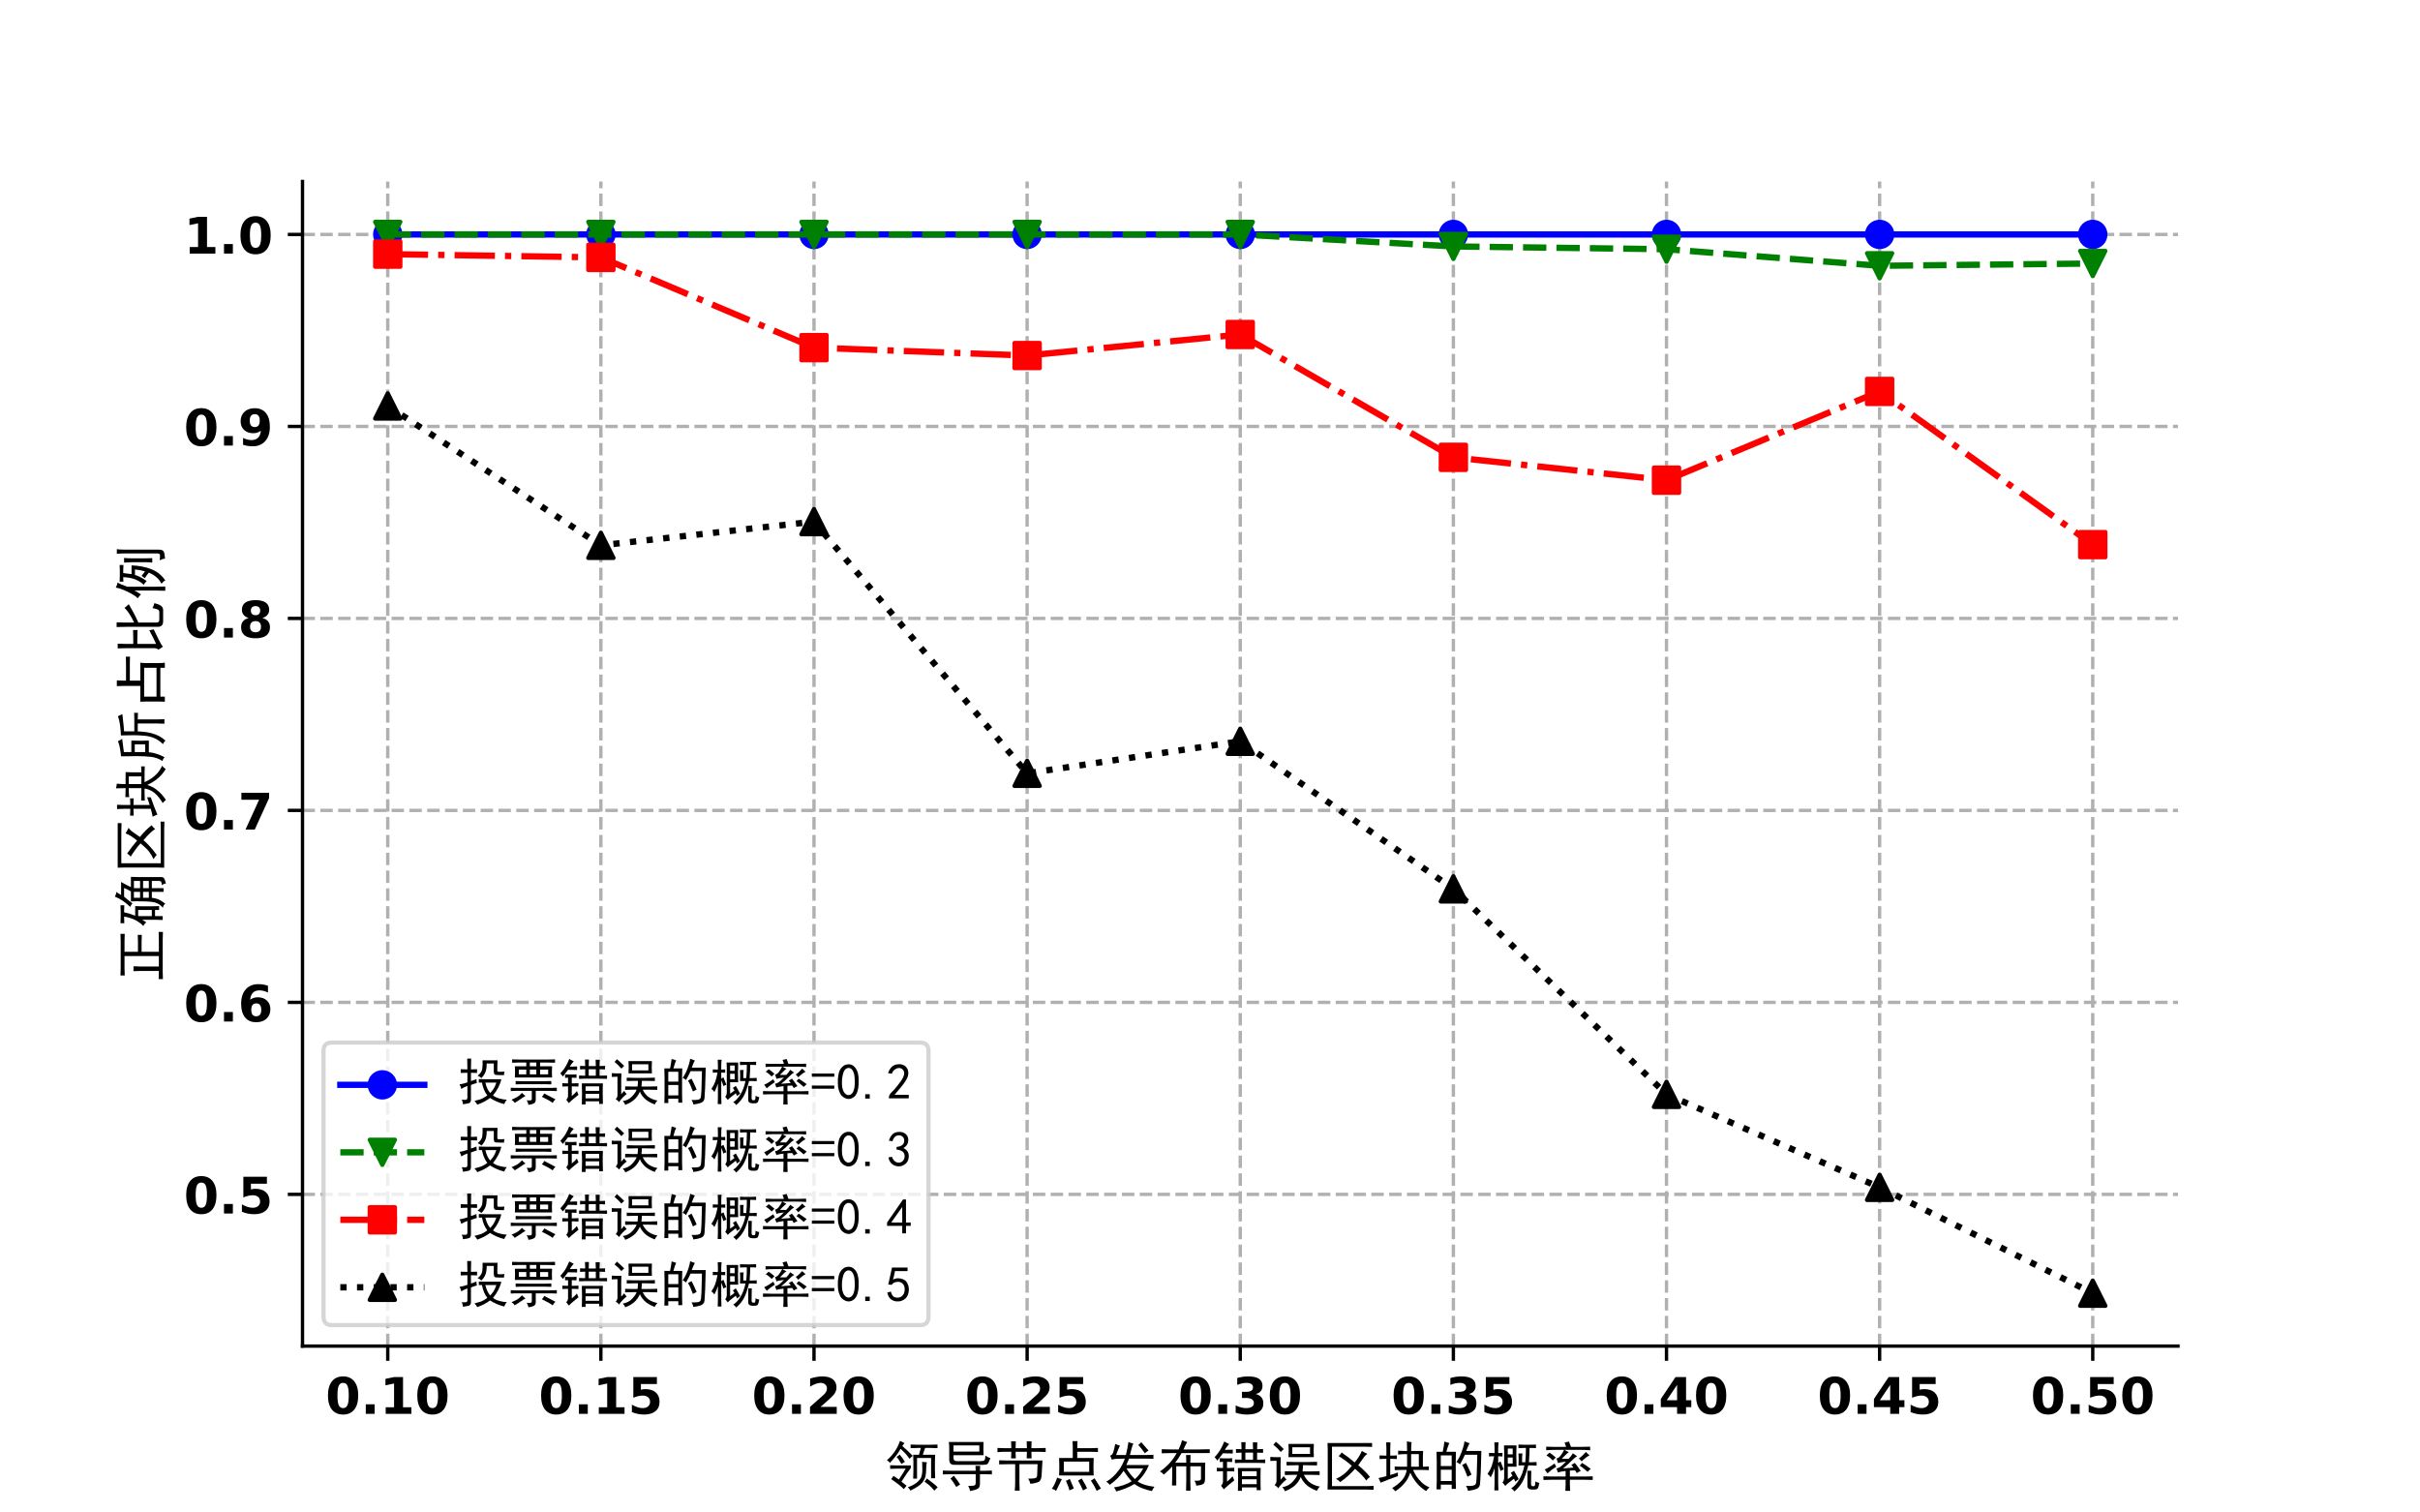 <?xml version="1.0" encoding="utf-8" standalone="no"?>
<!DOCTYPE svg PUBLIC "-//W3C//DTD SVG 1.1//EN"
  "http://www.w3.org/Graphics/SVG/1.1/DTD/svg11.dtd">
<!-- Created with matplotlib (https://matplotlib.org/) -->
<svg height="360pt" version="1.1" viewBox="0 0 576 360" width="576pt" xmlns="http://www.w3.org/2000/svg" xmlns:xlink="http://www.w3.org/1999/xlink">
 <defs>
  <style type="text/css">*{stroke-linecap:butt;stroke-linejoin:round;}</style>
 </defs>
 <g id="figure_1">
  <g id="patch_1">
   <path d="M 0 360 
L 576 360 
L 576 0 
L 0 0 
z
" style="fill:#ffffff;"/>
  </g>
  <g id="axes_1">
   <g id="patch_2">
    <path d="M 72 320.4 
L 518.4 320.4 
L 518.4 43.2 
L 72 43.2 
z
" style="fill:#ffffff;"/>
   </g>
   <g id="matplotlib.axis_1">
    <g id="xtick_1">
     <g id="line2d_1">
      <path clip-path="url(#p3cfefdce32)" d="M 92.291 320.4 
L 92.291 43.2 
" style="fill:none;stroke:#b0b0b0;stroke-dasharray:2.96,1.28;stroke-dashoffset:0;stroke-width:0.8;"/>
     </g>
     <g id="line2d_2">
      <defs>
       <path d="M 0 0 
L 0 3.5 
" id="m0227fcdf23" style="stroke:#000000;stroke-width:0.8;"/>
      </defs>
      <g>
       <use style="stroke:#000000;stroke-width:0.8;" x="92.291" xlink:href="#m0227fcdf23" y="320.4"/>
      </g>
     </g>
     <g id="text_1">
      <!-- 0.10 -->
      <g transform="translate(77.488 336.518)scale(0.12 -0.12)">
       <defs>
        <path d="M 46 36.531 
Q 46 50.203 43.438 55.781 
Q 40.875 61.375 34.812 61.375 
Q 28.766 61.375 26.172 55.781 
Q 23.578 50.203 23.578 36.531 
Q 23.578 22.703 26.172 17.031 
Q 28.766 11.375 34.812 11.375 
Q 40.828 11.375 43.406 17.031 
Q 46 22.703 46 36.531 
z
M 64.797 36.375 
Q 64.797 18.266 56.984 8.422 
Q 49.172 -1.422 34.812 -1.422 
Q 20.406 -1.422 12.594 8.422 
Q 4.781 18.266 4.781 36.375 
Q 4.781 54.547 12.594 64.375 
Q 20.406 74.219 34.812 74.219 
Q 49.172 74.219 56.984 64.375 
Q 64.797 54.547 64.797 36.375 
z
" id="DejaVuSans-Bold-48"/>
        <path d="M 10.203 18.891 
L 27.781 18.891 
L 27.781 0 
L 10.203 0 
z
" id="DejaVuSans-Bold-46"/>
        <path d="M 11.719 12.984 
L 28.328 12.984 
L 28.328 60.109 
L 11.281 56.594 
L 11.281 69.391 
L 28.219 72.906 
L 46.094 72.906 
L 46.094 12.984 
L 62.703 12.984 
L 62.703 0 
L 11.719 0 
z
" id="DejaVuSans-Bold-49"/>
       </defs>
       <use xlink:href="#DejaVuSans-Bold-48"/>
       <use x="69.58" xlink:href="#DejaVuSans-Bold-46"/>
       <use x="107.568" xlink:href="#DejaVuSans-Bold-49"/>
       <use x="177.148" xlink:href="#DejaVuSans-Bold-48"/>
      </g>
     </g>
    </g>
    <g id="xtick_2">
     <g id="line2d_3">
      <path clip-path="url(#p3cfefdce32)" d="M 143.018 320.4 
L 143.018 43.2 
" style="fill:none;stroke:#b0b0b0;stroke-dasharray:2.96,1.28;stroke-dashoffset:0;stroke-width:0.8;"/>
     </g>
     <g id="line2d_4">
      <g>
       <use style="stroke:#000000;stroke-width:0.8;" x="143.018" xlink:href="#m0227fcdf23" y="320.4"/>
      </g>
     </g>
     <g id="text_2">
      <!-- 0.15 -->
      <g transform="translate(128.215 336.518)scale(0.12 -0.12)">
       <defs>
        <path d="M 10.594 72.906 
L 57.328 72.906 
L 57.328 59.078 
L 25.594 59.078 
L 25.594 47.797 
Q 27.734 48.391 29.906 48.703 
Q 32.078 49.031 34.422 49.031 
Q 47.75 49.031 55.172 42.359 
Q 62.594 35.688 62.594 23.781 
Q 62.594 11.969 54.516 5.266 
Q 46.438 -1.422 32.078 -1.422 
Q 25.875 -1.422 19.797 -0.219 
Q 13.719 0.984 7.719 3.422 
L 7.719 18.219 
Q 13.672 14.797 19.016 13.078 
Q 24.359 11.375 29.109 11.375 
Q 35.938 11.375 39.859 14.719 
Q 43.797 18.062 43.797 23.781 
Q 43.797 29.547 39.859 32.859 
Q 35.938 36.188 29.109 36.188 
Q 25.047 36.188 20.453 35.125 
Q 15.875 34.078 10.594 31.891 
z
" id="DejaVuSans-Bold-53"/>
       </defs>
       <use xlink:href="#DejaVuSans-Bold-48"/>
       <use x="69.58" xlink:href="#DejaVuSans-Bold-46"/>
       <use x="107.568" xlink:href="#DejaVuSans-Bold-49"/>
       <use x="177.148" xlink:href="#DejaVuSans-Bold-53"/>
      </g>
     </g>
    </g>
    <g id="xtick_3">
     <g id="line2d_5">
      <path clip-path="url(#p3cfefdce32)" d="M 193.745 320.4 
L 193.745 43.2 
" style="fill:none;stroke:#b0b0b0;stroke-dasharray:2.96,1.28;stroke-dashoffset:0;stroke-width:0.8;"/>
     </g>
     <g id="line2d_6">
      <g>
       <use style="stroke:#000000;stroke-width:0.8;" x="193.745" xlink:href="#m0227fcdf23" y="320.4"/>
      </g>
     </g>
     <g id="text_3">
      <!-- 0.20 -->
      <g transform="translate(178.942 336.518)scale(0.12 -0.12)">
       <defs>
        <path d="M 28.812 13.812 
L 60.891 13.812 
L 60.891 0 
L 7.906 0 
L 7.906 13.812 
L 34.516 37.312 
Q 38.094 40.531 39.797 43.609 
Q 41.5 46.688 41.5 50 
Q 41.5 55.125 38.062 58.25 
Q 34.625 61.375 28.906 61.375 
Q 24.516 61.375 19.281 59.5 
Q 14.062 57.625 8.109 53.906 
L 8.109 69.922 
Q 14.453 72.016 20.656 73.109 
Q 26.859 74.219 32.812 74.219 
Q 45.906 74.219 53.156 68.453 
Q 60.406 62.703 60.406 52.391 
Q 60.406 46.438 57.328 41.281 
Q 54.25 36.141 44.391 27.484 
z
" id="DejaVuSans-Bold-50"/>
       </defs>
       <use xlink:href="#DejaVuSans-Bold-48"/>
       <use x="69.58" xlink:href="#DejaVuSans-Bold-46"/>
       <use x="107.568" xlink:href="#DejaVuSans-Bold-50"/>
       <use x="177.148" xlink:href="#DejaVuSans-Bold-48"/>
      </g>
     </g>
    </g>
    <g id="xtick_4">
     <g id="line2d_7">
      <path clip-path="url(#p3cfefdce32)" d="M 244.473 320.4 
L 244.473 43.2 
" style="fill:none;stroke:#b0b0b0;stroke-dasharray:2.96,1.28;stroke-dashoffset:0;stroke-width:0.8;"/>
     </g>
     <g id="line2d_8">
      <g>
       <use style="stroke:#000000;stroke-width:0.8;" x="244.473" xlink:href="#m0227fcdf23" y="320.4"/>
      </g>
     </g>
     <g id="text_4">
      <!-- 0.25 -->
      <g transform="translate(229.67 336.518)scale(0.12 -0.12)">
       <use xlink:href="#DejaVuSans-Bold-48"/>
       <use x="69.58" xlink:href="#DejaVuSans-Bold-46"/>
       <use x="107.568" xlink:href="#DejaVuSans-Bold-50"/>
       <use x="177.148" xlink:href="#DejaVuSans-Bold-53"/>
      </g>
     </g>
    </g>
    <g id="xtick_5">
     <g id="line2d_9">
      <path clip-path="url(#p3cfefdce32)" d="M 295.2 320.4 
L 295.2 43.2 
" style="fill:none;stroke:#b0b0b0;stroke-dasharray:2.96,1.28;stroke-dashoffset:0;stroke-width:0.8;"/>
     </g>
     <g id="line2d_10">
      <g>
       <use style="stroke:#000000;stroke-width:0.8;" x="295.2" xlink:href="#m0227fcdf23" y="320.4"/>
      </g>
     </g>
     <g id="text_5">
      <!-- 0.30 -->
      <g transform="translate(280.397 336.518)scale(0.12 -0.12)">
       <defs>
        <path d="M 46.578 39.312 
Q 53.953 37.406 57.781 32.688 
Q 61.625 27.984 61.625 20.703 
Q 61.625 9.859 53.312 4.219 
Q 45.016 -1.422 29.109 -1.422 
Q 23.484 -1.422 17.844 -0.516 
Q 12.203 0.391 6.688 2.203 
L 6.688 16.703 
Q 11.969 14.062 17.156 12.719 
Q 22.359 11.375 27.391 11.375 
Q 34.859 11.375 38.844 13.953 
Q 42.828 16.547 42.828 21.391 
Q 42.828 26.375 38.75 28.938 
Q 34.672 31.5 26.703 31.5 
L 19.188 31.5 
L 19.188 43.609 
L 27.094 43.609 
Q 34.188 43.609 37.641 45.828 
Q 41.109 48.047 41.109 52.594 
Q 41.109 56.781 37.734 59.078 
Q 34.375 61.375 28.219 61.375 
Q 23.688 61.375 19.047 60.344 
Q 14.406 59.328 9.812 57.328 
L 9.812 71.094 
Q 15.375 72.656 20.844 73.438 
Q 26.312 74.219 31.594 74.219 
Q 45.797 74.219 52.844 69.547 
Q 59.906 64.891 59.906 55.516 
Q 59.906 49.125 56.531 45.047 
Q 53.172 40.969 46.578 39.312 
z
" id="DejaVuSans-Bold-51"/>
       </defs>
       <use xlink:href="#DejaVuSans-Bold-48"/>
       <use x="69.58" xlink:href="#DejaVuSans-Bold-46"/>
       <use x="107.568" xlink:href="#DejaVuSans-Bold-51"/>
       <use x="177.148" xlink:href="#DejaVuSans-Bold-48"/>
      </g>
     </g>
    </g>
    <g id="xtick_6">
     <g id="line2d_11">
      <path clip-path="url(#p3cfefdce32)" d="M 345.927 320.4 
L 345.927 43.2 
" style="fill:none;stroke:#b0b0b0;stroke-dasharray:2.96,1.28;stroke-dashoffset:0;stroke-width:0.8;"/>
     </g>
     <g id="line2d_12">
      <g>
       <use style="stroke:#000000;stroke-width:0.8;" x="345.927" xlink:href="#m0227fcdf23" y="320.4"/>
      </g>
     </g>
     <g id="text_6">
      <!-- 0.35 -->
      <g transform="translate(331.124 336.518)scale(0.12 -0.12)">
       <use xlink:href="#DejaVuSans-Bold-48"/>
       <use x="69.58" xlink:href="#DejaVuSans-Bold-46"/>
       <use x="107.568" xlink:href="#DejaVuSans-Bold-51"/>
       <use x="177.148" xlink:href="#DejaVuSans-Bold-53"/>
      </g>
     </g>
    </g>
    <g id="xtick_7">
     <g id="line2d_13">
      <path clip-path="url(#p3cfefdce32)" d="M 396.655 320.4 
L 396.655 43.2 
" style="fill:none;stroke:#b0b0b0;stroke-dasharray:2.96,1.28;stroke-dashoffset:0;stroke-width:0.8;"/>
     </g>
     <g id="line2d_14">
      <g>
       <use style="stroke:#000000;stroke-width:0.8;" x="396.655" xlink:href="#m0227fcdf23" y="320.4"/>
      </g>
     </g>
     <g id="text_7">
      <!-- 0.40 -->
      <g transform="translate(381.851 336.518)scale(0.12 -0.12)">
       <defs>
        <path d="M 36.812 57.422 
L 16.219 26.906 
L 36.812 26.906 
z
M 33.688 72.906 
L 54.594 72.906 
L 54.594 26.906 
L 64.984 26.906 
L 64.984 13.281 
L 54.594 13.281 
L 54.594 0 
L 36.812 0 
L 36.812 13.281 
L 4.5 13.281 
L 4.5 29.391 
z
" id="DejaVuSans-Bold-52"/>
       </defs>
       <use xlink:href="#DejaVuSans-Bold-48"/>
       <use x="69.58" xlink:href="#DejaVuSans-Bold-46"/>
       <use x="107.568" xlink:href="#DejaVuSans-Bold-52"/>
       <use x="177.148" xlink:href="#DejaVuSans-Bold-48"/>
      </g>
     </g>
    </g>
    <g id="xtick_8">
     <g id="line2d_15">
      <path clip-path="url(#p3cfefdce32)" d="M 447.382 320.4 
L 447.382 43.2 
" style="fill:none;stroke:#b0b0b0;stroke-dasharray:2.96,1.28;stroke-dashoffset:0;stroke-width:0.8;"/>
     </g>
     <g id="line2d_16">
      <g>
       <use style="stroke:#000000;stroke-width:0.8;" x="447.382" xlink:href="#m0227fcdf23" y="320.4"/>
      </g>
     </g>
     <g id="text_8">
      <!-- 0.45 -->
      <g transform="translate(432.579 336.518)scale(0.12 -0.12)">
       <use xlink:href="#DejaVuSans-Bold-48"/>
       <use x="69.58" xlink:href="#DejaVuSans-Bold-46"/>
       <use x="107.568" xlink:href="#DejaVuSans-Bold-52"/>
       <use x="177.148" xlink:href="#DejaVuSans-Bold-53"/>
      </g>
     </g>
    </g>
    <g id="xtick_9">
     <g id="line2d_17">
      <path clip-path="url(#p3cfefdce32)" d="M 498.109 320.4 
L 498.109 43.2 
" style="fill:none;stroke:#b0b0b0;stroke-dasharray:2.96,1.28;stroke-dashoffset:0;stroke-width:0.8;"/>
     </g>
     <g id="line2d_18">
      <g>
       <use style="stroke:#000000;stroke-width:0.8;" x="498.109" xlink:href="#m0227fcdf23" y="320.4"/>
      </g>
     </g>
     <g id="text_9">
      <!-- 0.50 -->
      <g transform="translate(483.306 336.518)scale(0.12 -0.12)">
       <use xlink:href="#DejaVuSans-Bold-48"/>
       <use x="69.58" xlink:href="#DejaVuSans-Bold-46"/>
       <use x="107.568" xlink:href="#DejaVuSans-Bold-53"/>
       <use x="177.148" xlink:href="#DejaVuSans-Bold-48"/>
      </g>
     </g>
    </g>
    <g id="text_10">
     <!-- 领导节点发布错误区块的概率 -->
     <g transform="translate(210.7 353.576)scale(0.13 -0.13)">
      <defs>
       <path d="M 82.422 74.609 
Q 88.672 74.609 95.703 75 
L 95.703 68.359 
Q 88.672 68.75 82.422 68.75 
L 73.047 68.75 
Q 71.094 63.672 68.75 56.25 
L 91.406 56.25 
Q 91.016 50.391 91.016 43.75 
L 91.016 27.734 
Q 91.016 21.875 91.406 13.281 
L 83.984 13.281 
L 83.984 50.391 
L 58.203 50.391 
L 58.203 12.5 
L 51.172 12.5 
Q 51.562 20.703 51.562 27.344 
L 51.562 43.359 
Q 51.562 48.438 51.172 56.25 
L 61.719 56.25 
Q 64.062 63.672 65.234 68.75 
L 60.156 68.75 
Q 52.734 68.75 46.484 68.359 
L 46.484 75 
Q 52.734 74.609 59.375 74.609 
z
M 21.094 30.859 
Q 16.406 30.859 8.984 30.469 
L 8.984 37.109 
Q 16.406 36.719 21.094 36.719 
L 46.875 36.719 
L 46.875 32.031 
Q 43.75 28.125 39.844 22.453 
Q 35.938 16.797 29.688 7.031 
Q 32.812 4.688 39.062 -0.391 
Q 37.109 -2.734 33.984 -6.641 
Q 26.953 0.781 10.938 11.719 
Q 12.891 14.062 15.234 17.578 
Q 23.047 12.109 25 10.938 
Q 35.156 26.562 37.5 30.859 
z
M 35.156 77.734 
Q 32.812 74.609 31.25 72.266 
Q 42.188 62.891 50.391 54.297 
Q 46.875 51.562 44.531 48.828 
Q 39.453 55.859 36.516 58.984 
Q 33.594 62.109 28.125 67.188 
Q 24.219 60.156 20.109 54.875 
Q 16.016 49.609 8.594 41.406 
Q 6.641 44.141 3.125 46.484 
Q 11.328 53.125 17.766 62.891 
Q 24.219 72.656 26.953 81.641 
Q 30.469 79.688 35.156 77.734 
z
M 76.172 42.578 
Q 75 37.891 75 31.25 
Q 75 24.609 74.016 18.359 
Q 73.047 12.109 67.969 5.469 
Q 62.891 -1.172 46.094 -9.375 
Q 44.531 -6.25 41.406 -3.125 
Q 51.953 0.391 58.391 5.859 
Q 64.844 11.328 66.406 16.594 
Q 67.969 21.875 67.969 28.906 
Q 67.969 35.938 67.578 43.359 
Q 71.875 42.578 76.172 42.578 
z
M 76.172 12.891 
Q 80.078 9.766 84.953 6.25 
Q 89.844 2.734 96.094 -3.125 
L 89.844 -9.375 
Q 84.766 -3.125 80.859 0.188 
Q 76.953 3.516 71.875 7.031 
Q 74.219 9.375 76.172 12.891 
z
M 26.562 56.641 
Q 32.812 48.828 35.938 43.359 
Q 33.203 41.406 29.688 39.453 
Q 23.438 50 20.703 52.344 
Q 24.219 54.297 26.562 56.641 
z
" id="SimHei-39046"/>
       <path d="M 80.078 79.688 
Q 79.688 75.781 79.688 67.969 
Q 79.688 60.547 80.078 55.469 
L 25 55.469 
L 25 50 
Q 25 44.531 32.031 44.531 
L 73.828 44.531 
Q 79.688 44.531 81.438 46.094 
Q 83.203 47.656 83.594 54.688 
Q 87.5 51.562 92.578 50 
Q 89.062 41.016 87.109 39.453 
Q 85.156 37.891 79.297 37.891 
L 26.172 37.891 
Q 17.188 37.891 17.188 47.266 
L 17.188 69.531 
Q 17.188 74.609 16.406 79.688 
z
M 65.625 26.953 
Q 65.625 30.469 65.234 35.938 
L 73.828 35.938 
Q 73.438 29.688 73.438 26.953 
L 81.25 26.953 
Q 87.109 26.953 95.312 27.344 
L 95.312 20.312 
Q 87.109 20.703 81.25 20.703 
L 73.438 20.703 
L 73.438 3.516 
Q 73.438 -3.516 69.531 -5.859 
Q 65.625 -8.203 55.469 -10.156 
Q 54.297 -5.078 51.953 -0.781 
Q 62.109 -0.781 63.859 0.391 
Q 65.625 1.562 65.625 4.688 
L 65.625 20.703 
L 22.266 20.703 
Q 14.062 20.703 5.469 20.312 
L 5.469 27.344 
Q 13.281 26.953 21.875 26.953 
z
M 72.266 62.109 
L 72.266 73.438 
L 25 73.438 
L 25 62.109 
z
M 25.391 17.969 
Q 31.25 11.328 37.109 1.953 
Q 32.812 -0.781 30.078 -2.734 
Q 25.781 5.078 19.531 12.891 
Q 22.656 14.844 25.391 17.969 
z
" id="SimHei-23548"/>
       <path d="M 65.625 3.125 
Q 64.844 7.812 61.719 12.5 
Q 69.531 12.5 73.625 13.281 
Q 77.734 14.062 78.125 17.969 
L 78.906 39.062 
L 45.703 39.062 
L 45.703 5.078 
Q 45.703 -1.953 46.094 -9.375 
L 37.109 -9.375 
Q 37.891 -2.344 37.891 5.078 
L 37.891 39.062 
L 29.297 39.062 
Q 16.406 39.062 8.594 38.672 
L 8.594 46.094 
Q 16.797 45.703 25.391 45.703 
L 87.891 45.703 
Q 86.719 29.297 86.328 19.141 
Q 85.938 8.984 80.469 6.438 
Q 75 3.906 65.625 3.125 
z
M 38.672 61.719 
Q 38.672 54.688 39.062 49.609 
L 30.469 49.609 
Q 30.859 55.469 30.859 61.719 
L 17.578 61.719 
Q 12.109 61.719 5.469 60.938 
L 5.469 68.75 
Q 12.109 68.359 17.578 68.359 
L 30.859 68.359 
Q 30.859 75.781 30.469 80.859 
L 39.062 80.859 
Q 38.672 75.781 38.672 68.359 
L 59.375 68.359 
Q 59.375 76.172 58.984 80.859 
L 67.969 80.859 
Q 67.578 76.172 67.578 68.359 
L 80.078 68.359 
Q 87.5 68.359 93.75 68.75 
L 93.75 61.328 
Q 87.5 61.719 80.078 61.719 
L 67.578 61.719 
Q 67.578 55.469 67.969 49.609 
L 58.984 49.609 
Q 59.375 55.859 59.375 61.719 
z
" id="SimHei-33410"/>
       <path d="M 51.953 81.25 
Q 51.562 76.953 51.562 68.359 
L 76.562 68.359 
Q 82.422 68.359 89.453 68.75 
L 89.453 61.328 
Q 82.812 61.719 76.562 61.719 
L 51.562 61.719 
L 51.562 50.391 
L 81.641 50.391 
Q 81.25 42.188 81.25 33.594 
Q 81.25 25.391 81.641 18.359 
L 18.359 18.359 
Q 18.75 25.391 18.75 33.984 
Q 18.75 42.578 18.359 50.391 
L 43.359 50.391 
L 43.359 70.312 
Q 43.359 76.562 42.969 81.25 
L 51.953 81.25 
z
M 73.438 25 
L 73.438 43.75 
L 26.953 43.75 
L 26.953 25 
z
M 23.438 11.719 
Q 16.016 -3.906 12.891 -9.766 
Q 9.766 -7.422 5.078 -5.859 
Q 10.156 0.781 14.844 14.453 
Q 18.75 12.5 23.438 11.719 
z
M 83.203 13.281 
Q 90.234 2.344 94.922 -5.469 
Q 92.578 -6.641 87.109 -9.766 
Q 83.984 -2.344 76.562 8.984 
Q 80.469 10.938 83.203 13.281 
z
M 62.109 -8.984 
Q 58.984 -1.562 53.125 8.984 
Q 55.859 10.547 59.766 12.891 
Q 67.969 -1.172 69.531 -5.078 
Q 65.625 -7.031 62.109 -8.984 
z
M 37.109 -8.984 
Q 36.719 -4.688 30.859 8.594 
Q 34.375 9.766 37.891 12.109 
Q 43.75 -1.172 45.312 -5.469 
Q 41.016 -7.031 37.109 -8.984 
z
" id="SimHei-28857"/>
       <path d="M 54.297 76.953 
Q 52.344 72.656 51.172 68.156 
Q 50 63.672 48.047 55.859 
L 79.297 55.859 
Q 83.203 55.859 91.016 56.25 
L 91.016 48.828 
Q 83.203 49.219 79.297 49.219 
L 46.484 49.219 
Q 44.141 43.359 41.406 37.5 
L 82.812 37.5 
Q 75.391 19.531 62.109 7.422 
Q 72.656 0 92.969 -2.344 
Q 90.234 -5.469 88.281 -10.156 
Q 80.469 -8.594 72.266 -5.656 
Q 64.062 -2.734 56.25 2.734 
Q 50 -1.172 41.016 -4.875 
Q 32.031 -8.594 22.656 -10.938 
Q 21.875 -7.031 18.75 -3.516 
Q 27.344 -2.344 35.938 0.578 
Q 44.531 3.516 51.172 7.812 
Q 44.531 14.453 36.328 26.953 
Q 32.031 19.922 25.391 13.281 
Q 18.75 6.641 10.938 1.172 
Q 9.375 3.906 4.688 7.031 
Q 10.547 10.156 16.203 15.234 
Q 21.875 20.312 28.125 28.703 
Q 34.375 37.109 38.672 49.219 
Q 28.516 49.219 23.047 48.828 
Q 17.578 48.438 14.844 47.266 
Q 13.672 50.781 11.719 54.688 
Q 15.625 55.469 17.375 60.547 
Q 19.141 65.625 21.094 76.172 
Q 24.219 74.609 29.688 73.047 
Q 27.734 69.141 26.172 65.031 
Q 24.609 60.938 22.656 55.859 
L 40.625 55.859 
Q 43.75 68.359 45.312 79.688 
Q 49.609 77.344 54.297 76.953 
z
M 41.797 31.25 
Q 47.266 21.484 57.031 11.719 
Q 65.625 18.75 72.266 31.25 
L 41.797 31.25 
z
M 68.75 79.297 
Q 75.391 71.875 82.031 64.062 
Q 79.297 62.5 75.391 58.984 
Q 69.141 67.969 63.281 74.219 
Q 66.016 76.172 68.75 79.297 
z
" id="SimHei-21457"/>
       <path d="M 37.109 66.016 
Q 41.406 74.609 43.359 82.812 
Q 48.828 80.859 53.125 79.297 
Q 51.172 77.734 46.094 66.016 
L 75 66.016 
Q 86.719 66.016 94.141 66.406 
L 94.141 59.375 
L 42.578 59.375 
Q 36.328 48.438 30.859 41.797 
L 51.172 41.797 
Q 51.172 50.391 50.781 55.859 
L 58.984 55.859 
Q 58.594 50.391 58.594 41.797 
L 85.938 41.797 
Q 85.547 34.766 85.547 27.734 
L 85.547 11.719 
Q 85.547 4.297 81.438 2.344 
Q 77.344 0.391 69.531 -0.391 
Q 68.75 5.078 66.016 8.594 
Q 75 8.594 76.75 9.766 
Q 78.516 10.938 78.125 16.016 
L 78.125 35.156 
L 58.594 35.156 
L 58.594 8.594 
Q 58.594 0.391 58.984 -9.375 
L 50.781 -9.375 
Q 51.172 0.391 51.172 8.594 
L 51.172 35.156 
L 32.812 35.156 
L 32.812 0 
L 25 0 
Q 25.391 8.203 25.391 16.016 
L 25.391 34.766 
Q 20.312 28.906 10.156 19.922 
Q 7.422 23.047 3.125 25.781 
Q 11.719 31.641 19.719 40.031 
Q 27.734 48.438 33.594 59.375 
L 24.219 59.375 
Q 14.453 59.375 6.25 58.984 
L 6.25 66.406 
Q 14.453 66.016 24.219 66.016 
z
" id="SimHei-24067"/>
       <path d="M 87.5 32.031 
Q 87.109 27.344 87.109 12.109 
Q 87.109 -2.734 87.5 -8.594 
L 80.078 -8.594 
L 80.078 -3.516 
L 53.125 -3.516 
L 53.125 -9.766 
L 45.703 -9.766 
Q 46.094 1.562 46.094 12.5 
Q 46.094 23.828 45.703 32.031 
L 87.5 32.031 
z
M 52.344 66.406 
Q 52.344 75 51.953 79.297 
L 59.766 79.297 
Q 59.375 71.484 59.375 66.406 
L 73.438 66.406 
Q 73.438 73.047 73.047 78.906 
L 81.25 78.906 
Q 80.859 74.609 80.859 66.406 
Q 87.109 66.406 91.797 66.797 
L 91.797 59.766 
Q 86.328 60.156 80.859 60.156 
L 80.859 47.266 
Q 91.406 47.266 95.703 47.656 
L 95.703 41.016 
Q 91.016 41.406 83.203 41.406 
L 50.391 41.406 
Q 47.656 41.406 40.234 41.016 
L 40.234 47.656 
Q 44.531 47.266 52.344 47.266 
L 52.344 60.156 
Q 50 60.156 42.188 59.766 
L 42.188 66.797 
Q 49.219 66.406 52.344 66.406 
z
M 35.156 42.969 
Q 30.859 43.359 25.781 43.359 
L 25.781 32.031 
Q 33.203 32.031 39.062 32.422 
L 39.062 25.781 
Q 32.812 26.172 25.781 26.172 
L 25.781 7.031 
Q 32.031 12.109 35.938 16.797 
Q 37.5 12.5 39.062 9.375 
Q 34.766 5.859 29.688 1.75 
Q 24.609 -2.344 19.922 -7.031 
Q 17.188 -3.125 14.844 -0.391 
Q 18.359 3.125 18.359 7.422 
L 18.359 26.172 
Q 12.109 26.172 7.031 25.781 
L 7.031 32.422 
Q 12.5 32.031 18.359 32.031 
L 18.359 43.359 
Q 15.625 43.359 12.5 42.969 
L 12.5 50 
Q 16.406 49.609 20.312 49.609 
L 28.516 49.609 
Q 31.641 49.609 35.156 50 
z
M 3.125 51.953 
Q 10.156 59.375 14.25 66.797 
Q 18.359 74.219 20.703 80.469 
Q 25.781 77.734 29.688 75.781 
Q 24.609 70.703 21.875 65.234 
Q 30.078 65.234 36.328 65.625 
L 36.328 58.594 
Q 29.297 58.984 18.359 58.984 
Q 13.281 51.953 8.203 45.703 
Q 5.859 48.828 3.125 51.953 
z
M 80.078 2.344 
L 80.078 11.328 
L 53.125 11.328 
L 53.125 2.344 
z
M 80.078 17.188 
L 80.078 26.172 
L 53.125 26.172 
L 53.125 17.188 
z
M 73.438 47.266 
L 73.438 60.156 
L 59.375 60.156 
L 59.375 47.266 
z
" id="SimHei-38169"/>
       <path d="M 72.266 42.969 
Q 83.203 42.969 90.625 43.359 
L 90.625 36.719 
Q 82.812 37.109 72.266 37.109 
L 64.844 37.109 
Q 64.844 33.203 64.062 25.781 
L 78.516 25.781 
Q 87.109 25.781 95.312 26.172 
L 95.312 19.141 
Q 87.109 19.531 78.516 19.531 
L 66.406 19.531 
Q 71.484 9.375 78.906 4.484 
Q 86.328 -0.391 95.703 -1.953 
Q 92.188 -5.469 90.234 -9.766 
Q 76.172 -4.297 69.531 2.734 
Q 62.891 9.766 60.938 15.625 
Q 56.25 5.078 48.828 -0.969 
Q 41.406 -7.031 31.641 -10.547 
Q 30.859 -7.031 26.953 -3.125 
Q 38.672 -1.172 45.891 6.828 
Q 53.125 14.844 54.297 19.531 
L 46.484 19.531 
Q 37.5 19.531 31.641 19.141 
L 31.641 26.172 
Q 38.672 25.781 45.312 25.781 
L 56.25 25.781 
Q 57.031 31.641 57.031 37.109 
L 51.953 37.109 
Q 41.797 37.109 34.766 36.719 
L 34.766 43.359 
Q 42.188 42.969 49.219 42.969 
z
M 84.766 76.172 
Q 84.375 71.094 84.375 63.672 
Q 84.375 56.25 84.766 51.953 
L 38.281 51.953 
Q 38.672 55.859 38.672 63.281 
Q 38.672 70.703 38.281 76.172 
L 84.766 76.172 
z
M 24.219 51.953 
Q 23.828 46.875 23.828 39.062 
L 23.828 10.547 
L 29.688 17.188 
Q 31.641 13.672 34.766 10.938 
Q 26.172 4.688 19.531 -5.078 
Q 17.188 -1.562 12.891 0.781 
Q 16.016 3.906 16.406 7.812 
L 16.406 45.312 
Q 10.938 45.312 5.078 44.922 
L 5.078 52.344 
Q 8.594 51.953 11.719 51.953 
z
M 77.734 57.812 
L 77.734 69.922 
L 45.312 69.922 
L 45.312 57.812 
z
M 15.234 80.078 
Q 17.969 78.125 29.688 66.797 
Q 26.953 64.453 24.219 61.328 
Q 17.969 68.75 10.547 74.609 
Q 13.672 77.734 15.234 80.078 
z
" id="SimHei-35823"/>
       <path d="M 91.406 70.703 
Q 85.547 71.094 75.781 71.094 
L 17.969 71.094 
L 17.969 -1.172 
L 81.641 -1.172 
Q 89.453 -1.172 94.141 -0.781 
L 94.141 -7.812 
Q 89.062 -7.422 80.859 -7.422 
L 9.766 -7.422 
Q 10.156 1.953 10.156 6.25 
L 10.156 65.625 
Q 10.156 72.266 9.766 77.734 
L 91.406 77.734 
z
M 35.547 60.547 
Q 49.219 51.172 59.375 42.188 
Q 68.359 52.734 72.656 63.281 
Q 76.953 60.547 82.812 57.812 
Q 78.516 55.078 75.391 50.391 
Q 72.266 45.703 66.016 37.109 
Q 79.297 26.172 87.5 15.625 
Q 82.812 12.5 80.859 8.984 
Q 74.609 18.359 60.156 30.469 
Q 54.297 23.828 48.234 18.359 
Q 42.188 12.891 33.203 6.25 
Q 29.688 9.766 25.391 12.109 
Q 33.203 15.625 39.453 20.5 
Q 45.703 25.391 54.297 35.938 
Q 44.531 44.922 30.078 53.906 
Q 33.984 57.031 35.547 60.547 
z
" id="SimHei-21306"/>
       <path d="M 55.469 63.281 
Q 55.469 75 55.078 80.859 
Q 57.812 80.078 63.672 79.297 
Q 63.281 76.562 63.078 72.656 
Q 62.891 68.75 62.891 63.281 
L 84.766 63.281 
Q 84.375 57.422 84.375 50.391 
L 84.375 34.375 
Q 91.016 34.375 95.312 34.766 
L 95.312 28.125 
Q 89.453 28.516 84.766 28.516 
L 66.406 28.516 
Q 69.141 22.266 72.844 16.594 
Q 76.562 10.938 82.422 5.469 
Q 88.281 0 96.484 -3.516 
Q 93.359 -5.859 90.234 -10.156 
Q 86.719 -8.203 81.047 -3.516 
Q 75.391 1.172 70.312 8 
Q 65.234 14.844 61.328 23.438 
Q 57.812 13.281 53.125 7.219 
Q 48.438 1.172 44.328 -2.531 
Q 40.234 -6.25 33.984 -10.547 
Q 30.859 -7.031 28.125 -4.688 
Q 32.812 -1.953 37.891 1.953 
Q 42.969 5.859 46.672 10.344 
Q 50.391 14.844 52.344 19.719 
Q 54.297 24.609 54.688 28.516 
L 45.312 28.516 
Q 39.062 28.516 32.812 28.125 
L 32.812 34.766 
Q 39.062 34.375 45.312 34.375 
L 55.469 34.375 
L 55.469 57.422 
L 51.172 57.422 
Q 45.312 57.422 39.062 56.641 
L 39.062 63.672 
Q 44.922 63.281 51.172 63.281 
z
M 17.578 54.688 
L 17.578 66.406 
Q 17.578 72.656 17.188 78.906 
L 25 78.906 
Q 24.609 73.047 24.609 66.406 
L 24.609 54.688 
L 27.734 54.688 
Q 30.469 54.688 36.719 55.078 
L 36.719 48.438 
Q 30.469 48.828 27.734 48.828 
L 24.609 48.828 
L 24.609 19.141 
L 38.672 23.828 
L 38.672 17.188 
Q 31.641 14.844 22.453 11.328 
Q 13.281 7.812 7.031 5.078 
Q 4.688 10.938 3.125 13.672 
Q 7.422 14.453 11.125 15.422 
Q 14.844 16.406 17.578 17.188 
L 17.578 48.828 
L 16.016 48.828 
Q 10.156 48.828 5.078 48.438 
L 5.078 55.078 
Q 10.156 54.688 15.625 54.688 
z
M 76.953 34.375 
L 76.953 57.422 
L 62.891 57.422 
L 62.891 34.375 
z
" id="SimHei-22359"/>
       <path d="M 32.812 77.734 
Q 30.859 74.219 27.344 61.719 
L 44.922 61.719 
Q 44.531 55.078 44.531 44.922 
L 44.531 10.547 
Q 44.531 4.688 44.922 -6.25 
L 37.109 -6.25 
L 37.109 1.562 
L 17.188 1.562 
L 17.188 -7.031 
L 9.375 -7.031 
Q 9.766 5.469 9.766 8.594 
L 9.766 44.531 
Q 9.766 55.078 9.375 61.719 
L 20.703 61.719 
Q 22.656 70.703 23.828 80.469 
Q 29.297 78.516 32.812 77.734 
z
M 91.016 48.047 
Q 90.625 24.219 89.062 2.734 
Q 88.281 -4.297 81.641 -6.641 
Q 75 -8.984 66.797 -9.766 
Q 66.406 -5.469 63.281 -0.781 
Q 71.094 -1.172 75.578 -0.391 
Q 80.078 0.391 81.25 3.125 
Q 82.422 5.859 83 19.141 
Q 83.594 32.422 83.984 56.25 
L 61.328 56.25 
Q 58.203 48.828 52.344 38.672 
Q 49.609 41.406 45.703 42.969 
Q 49.219 47.656 52.344 54.297 
Q 55.469 60.938 57.812 68.75 
Q 60.156 76.562 60.547 80.859 
Q 66.016 78.516 69.922 77.344 
Q 67.969 74.219 66.594 70.5 
Q 65.234 66.797 63.672 63.281 
L 91.406 63.281 
Q 91.016 55.078 91.016 48.047 
z
M 37.109 8.203 
L 37.109 28.906 
L 17.188 28.906 
L 17.188 8.203 
z
M 37.109 35.547 
L 37.109 55.078 
L 17.188 55.078 
L 17.188 35.547 
z
M 67.969 32.031 
Q 70.312 27.344 73.438 19.922 
Q 70.703 18.75 66.016 16.016 
Q 63.281 23.438 60.938 28.703 
Q 58.594 33.984 56.25 37.5 
Q 58.984 39.062 63.281 41.406 
z
" id="SimHei-30340"/>
       <path d="M 48.438 17.969 
Q 46.875 21.094 45.312 23.047 
Q 48.047 25 51.172 26.953 
Q 53.516 23.047 55.266 19.719 
Q 57.031 16.406 59.766 11.719 
Q 57.422 9.766 53.516 7.031 
Q 52.734 9.375 51.172 12.5 
Q 48.047 9.766 43.359 6.438 
Q 38.672 3.125 35.156 -0.781 
Q 32.422 3.125 30.078 5.469 
Q 32.812 8.203 33.203 13.672 
L 33.203 62.5 
Q 33.203 69.141 32.812 73.438 
L 55.859 73.438 
Q 55.469 67.578 55.469 54.297 
Q 55.469 41.406 55.859 34.375 
L 39.844 34.375 
L 39.844 11.719 
Q 42.578 13.281 48.438 17.969 
z
M 51.953 -10.938 
Q 50 -7.812 46.094 -5.078 
Q 53.125 -1.172 60.156 9.953 
Q 67.188 21.094 70.312 36.719 
L 59.375 36.719 
Q 59.766 42.578 59.766 48.047 
Q 59.766 53.516 59.375 58.594 
L 66.797 58.594 
Q 66.016 55.469 66.016 50.781 
L 66.016 42.578 
L 71.875 42.578 
Q 73.047 54.688 73.047 68.75 
L 69.141 68.75 
Q 63.672 68.75 59.375 68.359 
L 59.375 75 
Q 64.062 74.609 69.141 74.609 
L 80.469 74.609 
Q 87.891 74.609 91.406 75 
L 91.406 68.359 
Q 88.281 68.75 79.688 68.75 
Q 79.688 57.812 78.516 42.578 
L 83.984 42.578 
Q 87.5 42.578 92.578 42.969 
L 92.578 36.328 
Q 87.5 36.719 84.766 36.719 
L 77.344 36.719 
Q 72.266 16.797 66.984 7.219 
Q 61.719 -2.344 51.953 -10.938 
z
M 15.625 69.141 
Q 15.625 74.219 15.234 78.906 
L 23.047 78.906 
Q 22.266 73.828 22.266 67.188 
L 22.266 59.375 
Q 25.391 59.375 30.078 59.766 
L 30.078 53.125 
Q 25 53.516 22.266 53.516 
L 22.266 41.406 
Q 24.219 42.578 26.562 44.141 
Q 29.688 36.719 32.422 29.297 
Q 28.906 28.516 26.562 26.562 
Q 25 32.031 22.266 38.281 
L 22.266 4.688 
Q 22.266 -1.953 22.656 -8.984 
L 15.234 -8.984 
Q 15.625 -0.781 15.625 4.688 
L 15.625 31.641 
Q 12.891 22.656 8.594 14.844 
Q 7.031 17.969 2.734 21.094 
Q 7.812 28.516 10.344 35.547 
Q 12.891 42.578 14.844 53.516 
Q 7.812 53.516 5.469 53.125 
L 5.469 59.766 
Q 8.594 59.375 15.625 59.375 
z
M 82.812 26.953 
Q 82.422 16.406 82.422 3.516 
Q 82.422 -0.781 84.562 -1.172 
Q 86.719 -1.562 87.891 -1.359 
Q 89.062 -1.172 89.641 0.578 
Q 90.234 2.344 90.234 7.422 
Q 93.75 5.469 97.656 4.688 
Q 96.094 -3.516 94.531 -5.469 
Q 92.969 -7.422 88.281 -7.422 
L 83.594 -7.422 
Q 75 -7.031 75.781 0.781 
Q 75.781 14.453 75.781 26.953 
L 82.812 26.953 
z
M 48.828 40.234 
L 48.828 51.172 
L 39.844 51.172 
L 39.844 40.234 
z
M 48.828 57.031 
L 48.828 67.578 
L 39.844 67.578 
L 39.844 57.031 
z
" id="SimHei-27010"/>
       <path d="M 51.953 80.469 
Q 53.516 76.562 55.469 70.703 
L 75 70.703 
Q 82.031 70.703 90.625 71.094 
L 90.625 64.453 
Q 82.031 65.234 74.609 65.234 
L 43.75 65.234 
Q 46.484 63.281 51.562 60.938 
Q 48.047 58.594 44.922 55.266 
Q 41.797 51.953 38.672 48.828 
L 51.172 48.828 
Q 55.859 53.516 58.984 58.984 
Q 62.5 56.25 66.797 53.516 
Q 61.719 50.781 56.25 44.922 
Q 50.781 39.062 41.016 31.25 
L 60.156 32.812 
Q 58.203 35.156 56.25 37.891 
Q 58.594 38.672 62.5 41.406 
Q 66.406 36.719 73.438 26.562 
Q 69.922 25.391 66.016 22.656 
Q 65.234 25 62.891 27.734 
Q 57.812 27.344 53.516 27.344 
L 53.516 16.406 
L 80.469 16.406 
Q 88.672 16.406 95.312 16.797 
L 95.312 10.156 
Q 89.062 10.547 80.078 10.547 
L 53.516 10.547 
L 53.516 2.734 
Q 53.516 -4.688 53.906 -9.766 
L 45.312 -9.766 
Q 45.703 -4.688 45.703 2.734 
L 45.703 10.547 
L 20.703 10.547 
Q 12.891 10.547 5.078 10.156 
L 5.078 16.797 
Q 12.891 16.406 21.094 16.406 
L 45.703 16.406 
L 45.703 26.562 
Q 42.188 26.172 38.672 25.578 
Q 35.156 25 31.641 23.828 
Q 30.469 27.734 28.906 31.25 
Q 32.422 31.641 36.328 34.375 
Q 40.234 37.109 46.484 43.75 
Q 35.938 42.578 31.641 41.016 
Q 30.859 44.922 28.906 49.609 
Q 32.422 49.609 36.328 54.484 
Q 40.234 59.375 42.969 65.234 
L 26.562 65.234 
Q 17.969 65.234 10.156 64.453 
L 10.156 71.094 
Q 17.969 70.703 24.219 70.703 
L 46.484 70.703 
Q 45.312 75.391 43.75 78.516 
Q 47.266 79.297 51.953 80.469 
z
M 25.391 40.234 
Q 26.953 37.5 28.516 34.375 
Q 24.609 32.031 20.703 29.094 
Q 16.797 26.172 12.5 22.266 
Q 9.766 26.172 7.422 29.297 
Q 12.5 31.641 17.188 34.562 
Q 21.875 37.5 25.391 40.234 
z
M 75.781 41.406 
Q 80.078 38.672 83.391 36.516 
Q 86.719 34.375 91.797 30.469 
Q 88.672 28.125 85.938 25 
Q 82.812 27.734 79.094 30.859 
Q 75.391 33.984 71.484 36.328 
Q 73.828 38.672 75.781 41.406 
z
M 89.453 55.078 
Q 86.719 53.906 82.812 50.969 
Q 78.906 48.047 75 44.141 
Q 72.266 47.656 69.922 49.609 
Q 73.438 51.953 76.172 54.484 
Q 78.906 57.031 82.812 61.328 
Q 86.328 57.812 89.453 55.078 
z
M 16.406 60.156 
Q 22.266 56.25 27.734 51.172 
Q 24.609 48.438 22.266 45.703 
Q 16.797 51.562 10.547 55.078 
Q 13.672 57.812 16.406 60.156 
z
" id="SimHei-29575"/>
      </defs>
      <use xlink:href="#SimHei-39046"/>
      <use x="100" xlink:href="#SimHei-23548"/>
      <use x="200" xlink:href="#SimHei-33410"/>
      <use x="300" xlink:href="#SimHei-28857"/>
      <use x="400" xlink:href="#SimHei-21457"/>
      <use x="500" xlink:href="#SimHei-24067"/>
      <use x="600" xlink:href="#SimHei-38169"/>
      <use x="700" xlink:href="#SimHei-35823"/>
      <use x="800" xlink:href="#SimHei-21306"/>
      <use x="900" xlink:href="#SimHei-22359"/>
      <use x="1000" xlink:href="#SimHei-30340"/>
      <use x="1100" xlink:href="#SimHei-27010"/>
      <use x="1200" xlink:href="#SimHei-29575"/>
     </g>
    </g>
   </g>
   <g id="matplotlib.axis_2">
    <g id="ytick_1">
     <g id="line2d_19">
      <path clip-path="url(#p3cfefdce32)" d="M 72 284.278 
L 518.4 284.278 
" style="fill:none;stroke:#b0b0b0;stroke-dasharray:2.96,1.28;stroke-dashoffset:0;stroke-width:0.8;"/>
     </g>
     <g id="line2d_20">
      <defs>
       <path d="M 0 0 
L -3.5 0 
" id="m44a8ab7ac9" style="stroke:#000000;stroke-width:0.8;"/>
      </defs>
      <g>
       <use style="stroke:#000000;stroke-width:0.8;" x="72" xlink:href="#m44a8ab7ac9" y="284.278"/>
      </g>
     </g>
     <g id="text_11">
      <!-- 0.5 -->
      <g transform="translate(43.743 288.837)scale(0.12 -0.12)">
       <use xlink:href="#DejaVuSans-Bold-48"/>
       <use x="69.58" xlink:href="#DejaVuSans-Bold-46"/>
       <use x="107.568" xlink:href="#DejaVuSans-Bold-53"/>
      </g>
     </g>
    </g>
    <g id="ytick_2">
     <g id="line2d_21">
      <path clip-path="url(#p3cfefdce32)" d="M 72 238.583 
L 518.4 238.583 
" style="fill:none;stroke:#b0b0b0;stroke-dasharray:2.96,1.28;stroke-dashoffset:0;stroke-width:0.8;"/>
     </g>
     <g id="line2d_22">
      <g>
       <use style="stroke:#000000;stroke-width:0.8;" x="72" xlink:href="#m44a8ab7ac9" y="238.583"/>
      </g>
     </g>
     <g id="text_12">
      <!-- 0.6 -->
      <g transform="translate(43.743 243.142)scale(0.12 -0.12)">
       <defs>
        <path d="M 36.188 35.984 
Q 31.25 35.984 28.781 32.781 
Q 26.312 29.594 26.312 23.188 
Q 26.312 16.797 28.781 13.594 
Q 31.25 10.406 36.188 10.406 
Q 41.156 10.406 43.625 13.594 
Q 46.094 16.797 46.094 23.188 
Q 46.094 29.594 43.625 32.781 
Q 41.156 35.984 36.188 35.984 
z
M 59.422 71 
L 59.422 57.516 
Q 54.781 59.719 50.672 60.766 
Q 46.578 61.812 42.672 61.812 
Q 34.281 61.812 29.594 57.141 
Q 24.906 52.484 24.125 43.312 
Q 27.344 45.703 31.094 46.891 
Q 34.859 48.094 39.312 48.094 
Q 50.484 48.094 57.344 41.547 
Q 64.203 35.016 64.203 24.422 
Q 64.203 12.703 56.531 5.641 
Q 48.875 -1.422 35.984 -1.422 
Q 21.781 -1.422 13.984 8.172 
Q 6.203 17.781 6.203 35.406 
Q 6.203 53.469 15.312 63.797 
Q 24.422 74.125 40.281 74.125 
Q 45.312 74.125 50.047 73.344 
Q 54.781 72.562 59.422 71 
z
" id="DejaVuSans-Bold-54"/>
       </defs>
       <use xlink:href="#DejaVuSans-Bold-48"/>
       <use x="69.58" xlink:href="#DejaVuSans-Bold-46"/>
       <use x="107.568" xlink:href="#DejaVuSans-Bold-54"/>
      </g>
     </g>
    </g>
    <g id="ytick_3">
     <g id="line2d_23">
      <path clip-path="url(#p3cfefdce32)" d="M 72 192.887 
L 518.4 192.887 
" style="fill:none;stroke:#b0b0b0;stroke-dasharray:2.96,1.28;stroke-dashoffset:0;stroke-width:0.8;"/>
     </g>
     <g id="line2d_24">
      <g>
       <use style="stroke:#000000;stroke-width:0.8;" x="72" xlink:href="#m44a8ab7ac9" y="192.887"/>
      </g>
     </g>
     <g id="text_13">
      <!-- 0.7 -->
      <g transform="translate(43.743 197.446)scale(0.12 -0.12)">
       <defs>
        <path d="M 6.688 72.906 
L 61.625 72.906 
L 61.625 62.312 
L 33.203 0 
L 14.891 0 
L 41.797 59.078 
L 6.688 59.078 
z
" id="DejaVuSans-Bold-55"/>
       </defs>
       <use xlink:href="#DejaVuSans-Bold-48"/>
       <use x="69.58" xlink:href="#DejaVuSans-Bold-46"/>
       <use x="107.568" xlink:href="#DejaVuSans-Bold-55"/>
      </g>
     </g>
    </g>
    <g id="ytick_4">
     <g id="line2d_25">
      <path clip-path="url(#p3cfefdce32)" d="M 72 147.191 
L 518.4 147.191 
" style="fill:none;stroke:#b0b0b0;stroke-dasharray:2.96,1.28;stroke-dashoffset:0;stroke-width:0.8;"/>
     </g>
     <g id="line2d_26">
      <g>
       <use style="stroke:#000000;stroke-width:0.8;" x="72" xlink:href="#m44a8ab7ac9" y="147.191"/>
      </g>
     </g>
     <g id="text_14">
      <!-- 0.8 -->
      <g transform="translate(43.743 151.75)scale(0.12 -0.12)">
       <defs>
        <path d="M 34.812 32.625 
Q 29.547 32.625 26.703 29.734 
Q 23.875 26.859 23.875 21.484 
Q 23.875 16.109 26.703 13.25 
Q 29.547 10.406 34.812 10.406 
Q 40.047 10.406 42.828 13.25 
Q 45.609 16.109 45.609 21.484 
Q 45.609 26.906 42.828 29.766 
Q 40.047 32.625 34.812 32.625 
z
M 21.094 38.812 
Q 14.453 40.828 11.078 44.969 
Q 7.719 49.125 7.719 55.328 
Q 7.719 64.547 14.594 69.375 
Q 21.484 74.219 34.812 74.219 
Q 48.047 74.219 54.922 69.406 
Q 61.812 64.594 61.812 55.328 
Q 61.812 49.125 58.422 44.969 
Q 55.031 40.828 48.391 38.812 
Q 55.812 36.766 59.594 32.156 
Q 63.375 27.547 63.375 20.516 
Q 63.375 9.672 56.172 4.125 
Q 48.969 -1.422 34.812 -1.422 
Q 20.609 -1.422 13.359 4.125 
Q 6.109 9.672 6.109 20.516 
Q 6.109 27.547 9.891 32.156 
Q 13.672 36.766 21.094 38.812 
z
M 25.484 53.422 
Q 25.484 49.078 27.906 46.734 
Q 30.328 44.391 34.812 44.391 
Q 39.203 44.391 41.594 46.734 
Q 44 49.078 44 53.422 
Q 44 57.766 41.594 60.078 
Q 39.203 62.406 34.812 62.406 
Q 30.328 62.406 27.906 60.062 
Q 25.484 57.719 25.484 53.422 
z
" id="DejaVuSans-Bold-56"/>
       </defs>
       <use xlink:href="#DejaVuSans-Bold-48"/>
       <use x="69.58" xlink:href="#DejaVuSans-Bold-46"/>
       <use x="107.568" xlink:href="#DejaVuSans-Bold-56"/>
      </g>
     </g>
    </g>
    <g id="ytick_5">
     <g id="line2d_27">
      <path clip-path="url(#p3cfefdce32)" d="M 72 101.496 
L 518.4 101.496 
" style="fill:none;stroke:#b0b0b0;stroke-dasharray:2.96,1.28;stroke-dashoffset:0;stroke-width:0.8;"/>
     </g>
     <g id="line2d_28">
      <g>
       <use style="stroke:#000000;stroke-width:0.8;" x="72" xlink:href="#m44a8ab7ac9" y="101.496"/>
      </g>
     </g>
     <g id="text_15">
      <!-- 0.9 -->
      <g transform="translate(43.743 106.055)scale(0.12 -0.12)">
       <defs>
        <path d="M 10.016 1.609 
L 10.016 15.094 
Q 14.5 12.984 18.594 11.938 
Q 22.703 10.891 26.703 10.891 
Q 35.109 10.891 39.797 15.547 
Q 44.484 20.219 45.312 29.391 
Q 42 26.953 38.234 25.734 
Q 34.469 24.516 30.078 24.516 
Q 18.891 24.516 12.031 31.031 
Q 5.172 37.547 5.172 48.188 
Q 5.172 59.969 12.812 67.047 
Q 20.453 74.125 33.297 74.125 
Q 47.562 74.125 55.375 64.5 
Q 63.188 54.891 63.188 37.312 
Q 63.188 19.234 54.047 8.906 
Q 44.922 -1.422 29 -1.422 
Q 23.875 -1.422 19.188 -0.656 
Q 14.5 0.094 10.016 1.609 
z
M 33.203 36.719 
Q 38.141 36.719 40.625 39.906 
Q 43.109 43.109 43.109 49.516 
Q 43.109 55.859 40.625 59.078 
Q 38.141 62.312 33.203 62.312 
Q 28.266 62.312 25.781 59.078 
Q 23.297 55.859 23.297 49.516 
Q 23.297 43.109 25.781 39.906 
Q 28.266 36.719 33.203 36.719 
z
" id="DejaVuSans-Bold-57"/>
       </defs>
       <use xlink:href="#DejaVuSans-Bold-48"/>
       <use x="69.58" xlink:href="#DejaVuSans-Bold-46"/>
       <use x="107.568" xlink:href="#DejaVuSans-Bold-57"/>
      </g>
     </g>
    </g>
    <g id="ytick_6">
     <g id="line2d_29">
      <path clip-path="url(#p3cfefdce32)" d="M 72 55.8 
L 518.4 55.8 
" style="fill:none;stroke:#b0b0b0;stroke-dasharray:2.96,1.28;stroke-dashoffset:0;stroke-width:0.8;"/>
     </g>
     <g id="line2d_30">
      <g>
       <use style="stroke:#000000;stroke-width:0.8;" x="72" xlink:href="#m44a8ab7ac9" y="55.8"/>
      </g>
     </g>
     <g id="text_16">
      <!-- 1.0 -->
      <g transform="translate(43.743 60.359)scale(0.12 -0.12)">
       <use xlink:href="#DejaVuSans-Bold-49"/>
       <use x="69.58" xlink:href="#DejaVuSans-Bold-46"/>
       <use x="107.568" xlink:href="#DejaVuSans-Bold-48"/>
      </g>
     </g>
    </g>
    <g id="text_17">
     <!-- 正确区块所占比例 -->
     <g transform="translate(38.118 233.8)rotate(-90)scale(0.13 -0.13)">
      <defs>
       <path d="M 75.391 72.266 
Q 82.812 72.266 88.672 72.656 
L 88.672 64.844 
Q 82.812 65.234 74.609 65.234 
L 55.859 65.234 
L 55.859 40.625 
L 75.781 40.625 
Q 82.031 40.625 86.719 41.016 
L 86.719 33.594 
Q 82.031 33.984 75.781 33.984 
L 55.859 33.984 
L 55.859 2.344 
L 75.781 2.344 
Q 83.984 2.344 92.188 2.734 
L 92.188 -5.078 
Q 83.984 -4.688 77.734 -4.688 
L 18.359 -4.688 
Q 10.938 -4.688 5.859 -5.078 
L 5.859 2.734 
Q 10.938 2.344 18.359 2.344 
L 20.703 2.344 
L 20.703 36.719 
Q 20.703 43.75 20.312 48.828 
L 29.297 48.828 
Q 28.906 44.141 28.906 36.719 
L 28.906 2.344 
L 48.047 2.344 
L 48.047 65.234 
L 25.391 65.234 
Q 17.969 65.234 12.5 64.844 
L 12.5 72.656 
Q 17.969 72.266 25.391 72.266 
z
" id="SimHei-27491"/>
       <path d="M 77.734 -3.125 
Q 82.031 -2.734 83.781 -1.953 
Q 85.547 -1.172 85.547 1.953 
L 85.547 15.234 
L 72.266 15.234 
L 72.266 -6.25 
L 65.625 -6.25 
L 65.625 15.234 
L 54.688 15.234 
Q 54.297 9.766 51.953 3.703 
Q 49.609 -2.344 43.75 -9.375 
Q 41.016 -5.469 36.328 -5.078 
Q 41.406 -0.781 43.938 4.094 
Q 46.484 8.984 47.266 15.625 
Q 48.047 22.266 48.234 34.172 
Q 48.438 46.094 48.047 53.516 
L 66.406 53.516 
Q 69.922 59.766 72.656 66.016 
L 56.641 66.016 
Q 51.953 60.547 44.531 50.781 
Q 41.406 53.516 37.891 54.688 
Q 44.922 62.109 49.609 69.141 
Q 54.297 76.172 56.641 82.812 
Q 60.938 80.859 65.625 79.688 
Q 63.672 78.516 59.766 71.484 
L 83.594 71.484 
Q 76.562 58.984 74.219 53.516 
L 92.969 53.516 
Q 92.578 46.484 92.578 38.281 
L 92.578 -0.781 
Q 92.969 -5.469 90.234 -7.219 
Q 87.5 -8.984 80.859 -10.547 
Q 80.469 -6.641 77.734 -3.125 
z
M 3.125 30.859 
Q 8.594 35.938 13.281 44.328 
Q 17.969 52.734 20.312 66.016 
Q 12.891 66.016 8.203 65.625 
L 8.203 72.656 
Q 13.672 72.266 18.75 72.266 
L 29.688 72.266 
Q 36.328 72.266 41.016 72.656 
L 41.016 65.625 
Q 36.328 66.016 28.125 66.016 
Q 25.781 55.078 21.875 45.703 
L 39.453 45.703 
Q 39.062 39.062 39.062 33.203 
L 39.062 16.797 
Q 39.062 10.156 39.453 1.953 
L 32.422 1.953 
L 32.422 9.375 
L 21.094 9.375 
L 21.094 -4.688 
L 14.062 -4.688 
Q 14.453 3.516 14.453 9.375 
L 14.453 32.812 
Q 12.5 29.688 9.766 25.391 
Q 7.422 28.516 3.125 30.859 
z
M 32.422 15.234 
L 32.422 40.234 
L 21.094 40.234 
L 21.094 15.234 
z
M 85.547 36.719 
L 85.547 48.047 
L 72.266 48.047 
L 72.266 36.719 
z
M 85.547 20.703 
L 85.547 31.25 
L 72.266 31.25 
L 72.266 20.703 
z
M 65.625 36.719 
L 65.625 48.047 
L 54.688 48.047 
L 54.688 36.719 
z
M 65.625 20.703 
L 65.625 31.25 
L 54.688 31.25 
L 54.688 20.703 
z
" id="SimHei-30830"/>
       <path d="M 45.703 69.531 
Q 41.406 69.141 21.484 66.406 
L 21.484 52.734 
L 42.578 52.734 
Q 42.188 43.75 42.188 34.766 
Q 42.188 26.172 42.578 20.703 
L 21.094 20.703 
Q 20.703 13.672 18.359 6.641 
Q 16.016 -0.391 12.109 -8.203 
Q 8.984 -5.078 5.078 -4.297 
Q 11.328 5.078 12.688 16.406 
Q 14.062 27.734 14.062 41.797 
Q 14.062 55.859 13.672 71.484 
Q 34.766 73.828 41.406 77.344 
Q 42.969 73.828 45.703 69.531 
z
M 91.016 69.141 
Q 85.547 68.75 78.125 67.766 
Q 70.703 66.797 59.375 66.016 
L 59.375 47.266 
L 81.641 47.266 
Q 87.109 47.266 93.359 47.656 
L 93.359 40.625 
Q 87.109 41.016 81.25 41.016 
L 81.25 6.25 
Q 81.25 -1.562 81.641 -7.812 
L 73.438 -7.812 
Q 73.828 -0.781 73.828 6.25 
L 73.828 41.016 
L 59.375 41.016 
Q 58.594 25.391 56.25 16.594 
Q 53.906 7.812 50.781 1.953 
Q 47.656 -3.906 42.578 -9.766 
Q 39.844 -6.641 35.938 -5.078 
Q 42.578 1.172 46.484 9.562 
Q 50.391 17.969 51.359 28.312 
Q 52.344 38.672 52.344 48.828 
Q 52.344 59.375 51.953 71.875 
Q 57.812 71.875 69.141 73.234 
Q 80.469 74.609 87.109 77.344 
Q 89.062 73.047 91.016 69.141 
z
M 35.547 27.344 
L 35.547 46.484 
L 21.484 46.484 
L 21.484 27.344 
z
" id="SimHei-25152"/>
       <path d="M 42.578 68.75 
Q 42.578 75 42.188 79.297 
L 52.734 79.297 
Q 52.344 74.609 52.344 68.75 
L 52.344 62.5 
L 82.031 62.5 
Q 92.188 62.5 96.094 62.891 
L 96.094 55.078 
Q 92.188 55.469 82.812 55.469 
L 52.344 55.469 
L 52.344 36.328 
L 85.156 36.328 
Q 84.375 31.25 84.375 23.828 
L 84.375 5.078 
Q 84.375 -3.906 85.156 -8.594 
L 75.781 -8.594 
L 75.781 -0.391 
L 23.047 -0.391 
L 23.047 -8.594 
L 13.672 -8.594 
Q 14.062 -2.344 14.062 2.734 
L 14.062 24.219 
Q 14.062 31.25 13.672 36.328 
L 42.578 36.328 
z
M 75.781 6.641 
L 75.781 29.297 
L 23.047 29.297 
L 23.047 6.641 
z
" id="SimHei-21344"/>
       <path d="M 58.984 79.688 
Q 58.594 71.484 58.594 64.062 
L 58.594 47.656 
Q 76.953 56.25 85.547 65.234 
Q 88.672 60.938 92.188 57.422 
Q 87.5 54.688 78.703 49.797 
Q 69.922 44.922 58.594 39.844 
L 58.594 7.031 
Q 58.594 1.562 63.281 1.562 
L 78.125 1.562 
Q 80.859 1.562 82.219 3.906 
Q 83.594 6.25 85.156 14.062 
Q 88.281 12.109 94.141 10.547 
Q 91.406 0 88.281 -2.734 
Q 85.156 -5.469 81.641 -5.469 
L 60.938 -5.469 
Q 50.781 -5.469 50.781 4.297 
L 50.781 62.5 
Q 50.781 71.094 50.391 79.688 
L 58.984 79.688 
z
M 19.922 77.734 
Q 19.531 71.484 19.531 62.5 
L 19.531 49.219 
L 28.906 49.219 
Q 36.328 49.219 44.922 49.609 
L 44.922 41.406 
Q 36.328 41.797 28.906 41.797 
L 19.531 41.797 
L 19.531 7.422 
Q 25.781 10.156 30.656 12.688 
Q 35.547 15.234 44.531 19.922 
Q 45.312 14.844 46.094 11.719 
Q 37.109 7.422 27.531 2.734 
Q 17.969 -1.953 14.453 -5.078 
Q 11.719 -1.562 8.984 3.125 
Q 10.938 4.688 11.719 9.375 
L 11.719 61.719 
Q 11.719 71.094 11.328 77.734 
L 19.922 77.734 
z
" id="SimHei-27604"/>
       <path d="M 53.906 73.828 
Q 59.766 73.828 64.062 74.219 
L 64.062 67.188 
Q 59.766 67.578 54.688 67.578 
L 49.219 67.578 
Q 48.828 62.891 47.266 52.344 
L 63.281 52.344 
Q 62.5 32.031 56.438 16.406 
Q 50.391 0.781 35.938 -9.375 
Q 34.375 -6.25 29.688 -2.344 
Q 42.969 3.906 50 20.703 
Q 46.484 23.828 39.844 28.125 
Q 42.188 31.25 44.141 33.984 
Q 50 29.297 52.344 27.734 
Q 54.688 35.156 55.859 46.094 
L 45.703 46.094 
Q 43.75 37.891 34.766 24.609 
Q 31.641 27.734 27.734 30.078 
Q 33.203 35.547 37.109 44.328 
Q 41.016 53.125 41.797 67.578 
Q 35.938 67.578 33.594 67.188 
L 33.594 74.219 
Q 37.5 73.828 43.75 73.828 
z
M 32.031 77.734 
Q 29.297 74.609 24.219 60.156 
L 24.219 7.422 
Q 24.219 -0.391 24.609 -9.375 
L 16.797 -9.375 
Q 17.188 -1.172 17.188 6.641 
L 17.188 46.875 
Q 14.844 42.188 10.156 35.156 
Q 8.594 37.109 3.125 41.016 
Q 8.203 45.703 14.641 58.781 
Q 21.094 71.875 22.656 81.25 
Q 25.781 79.297 32.031 77.734 
z
M 92.969 79.297 
Q 92.188 74.609 92.188 67.188 
L 92.188 3.906 
Q 92.188 -4.297 89.062 -6.25 
Q 85.938 -8.203 75.781 -8.984 
Q 75.391 -4.688 72.656 0.781 
Q 80.859 0 82.812 0.391 
Q 84.766 0.781 85.156 4.688 
L 85.156 66.797 
Q 85.156 74.219 84.375 79.297 
L 92.969 79.297 
z
M 76.953 66.016 
Q 76.172 60.547 76.172 50.781 
L 76.172 28.125 
Q 76.172 18.75 76.562 14.453 
L 68.359 14.453 
Q 69.141 18.75 69.141 27.734 
L 69.141 51.172 
Q 68.75 60.156 68.359 66.016 
L 76.953 66.016 
z
" id="SimHei-20363"/>
      </defs>
      <use xlink:href="#SimHei-27491"/>
      <use x="100" xlink:href="#SimHei-30830"/>
      <use x="200" xlink:href="#SimHei-21306"/>
      <use x="300" xlink:href="#SimHei-22359"/>
      <use x="400" xlink:href="#SimHei-25152"/>
      <use x="500" xlink:href="#SimHei-21344"/>
      <use x="600" xlink:href="#SimHei-27604"/>
      <use x="700" xlink:href="#SimHei-20363"/>
     </g>
    </g>
   </g>
   <g id="line2d_31">
    <path clip-path="url(#p3cfefdce32)" d="M 92.291 55.8 
L 143.018 55.8 
L 193.745 55.8 
L 244.473 55.8 
L 295.2 55.8 
L 345.927 55.8 
L 396.655 55.8 
L 447.382 55.8 
L 498.109 55.8 
" style="fill:none;stroke:#0000ff;stroke-linecap:square;stroke-width:1.5;"/>
    <defs>
     <path d="M 0 3 
C 0.796 3 1.559 2.684 2.121 2.121 
C 2.684 1.559 3 0.796 3 0 
C 3 -0.796 2.684 -1.559 2.121 -2.121 
C 1.559 -2.684 0.796 -3 0 -3 
C -0.796 -3 -1.559 -2.684 -2.121 -2.121 
C -2.684 -1.559 -3 -0.796 -3 0 
C -3 0.796 -2.684 1.559 -2.121 2.121 
C -1.559 2.684 -0.796 3 0 3 
z
" id="mcb3dbba3ef" style="stroke:#0000ff;"/>
    </defs>
    <g clip-path="url(#p3cfefdce32)">
     <use style="fill:#0000ff;stroke:#0000ff;" x="92.291" xlink:href="#mcb3dbba3ef" y="55.8"/>
     <use style="fill:#0000ff;stroke:#0000ff;" x="143.018" xlink:href="#mcb3dbba3ef" y="55.8"/>
     <use style="fill:#0000ff;stroke:#0000ff;" x="193.745" xlink:href="#mcb3dbba3ef" y="55.8"/>
     <use style="fill:#0000ff;stroke:#0000ff;" x="244.473" xlink:href="#mcb3dbba3ef" y="55.8"/>
     <use style="fill:#0000ff;stroke:#0000ff;" x="295.2" xlink:href="#mcb3dbba3ef" y="55.8"/>
     <use style="fill:#0000ff;stroke:#0000ff;" x="345.927" xlink:href="#mcb3dbba3ef" y="55.8"/>
     <use style="fill:#0000ff;stroke:#0000ff;" x="396.655" xlink:href="#mcb3dbba3ef" y="55.8"/>
     <use style="fill:#0000ff;stroke:#0000ff;" x="447.382" xlink:href="#mcb3dbba3ef" y="55.8"/>
     <use style="fill:#0000ff;stroke:#0000ff;" x="498.109" xlink:href="#mcb3dbba3ef" y="55.8"/>
    </g>
   </g>
   <g id="line2d_32">
    <path clip-path="url(#p3cfefdce32)" d="M 92.291 55.8 
L 143.018 55.8 
L 193.745 55.8 
L 244.473 55.8 
L 295.2 55.8 
L 345.927 58.656 
L 396.655 59.315 
L 447.382 63.264 
L 498.109 62.724 
" style="fill:none;stroke:#008000;stroke-dasharray:5.55,2.4;stroke-dashoffset:0;stroke-width:1.5;"/>
    <defs>
     <path d="M -0 3 
L 3 -3 
L -3 -3 
z
" id="m638b403ba3" style="stroke:#008000;stroke-linejoin:miter;"/>
    </defs>
    <g clip-path="url(#p3cfefdce32)">
     <use style="fill:#008000;stroke:#008000;stroke-linejoin:miter;" x="92.291" xlink:href="#m638b403ba3" y="55.8"/>
     <use style="fill:#008000;stroke:#008000;stroke-linejoin:miter;" x="143.018" xlink:href="#m638b403ba3" y="55.8"/>
     <use style="fill:#008000;stroke:#008000;stroke-linejoin:miter;" x="193.745" xlink:href="#m638b403ba3" y="55.8"/>
     <use style="fill:#008000;stroke:#008000;stroke-linejoin:miter;" x="244.473" xlink:href="#m638b403ba3" y="55.8"/>
     <use style="fill:#008000;stroke:#008000;stroke-linejoin:miter;" x="295.2" xlink:href="#m638b403ba3" y="55.8"/>
     <use style="fill:#008000;stroke:#008000;stroke-linejoin:miter;" x="345.927" xlink:href="#m638b403ba3" y="58.656"/>
     <use style="fill:#008000;stroke:#008000;stroke-linejoin:miter;" x="396.655" xlink:href="#m638b403ba3" y="59.315"/>
     <use style="fill:#008000;stroke:#008000;stroke-linejoin:miter;" x="447.382" xlink:href="#m638b403ba3" y="63.264"/>
     <use style="fill:#008000;stroke:#008000;stroke-linejoin:miter;" x="498.109" xlink:href="#m638b403ba3" y="62.724"/>
    </g>
   </g>
   <g id="line2d_33">
    <path clip-path="url(#p3cfefdce32)" d="M 92.291 60.487 
L 143.018 61.267 
L 193.745 82.749 
L 244.473 84.626 
L 295.2 79.617 
L 345.927 108.862 
L 396.655 114.294 
L 447.382 93.166 
L 498.109 129.631 
" style="fill:none;stroke:#ff0000;stroke-dasharray:9.6,2.4,1.5,2.4;stroke-dashoffset:0;stroke-width:1.5;"/>
    <defs>
     <path d="M -3 3 
L 3 3 
L 3 -3 
L -3 -3 
z
" id="mfbdd6c59de" style="stroke:#ff0000;stroke-linejoin:miter;"/>
    </defs>
    <g clip-path="url(#p3cfefdce32)">
     <use style="fill:#ff0000;stroke:#ff0000;stroke-linejoin:miter;" x="92.291" xlink:href="#mfbdd6c59de" y="60.487"/>
     <use style="fill:#ff0000;stroke:#ff0000;stroke-linejoin:miter;" x="143.018" xlink:href="#mfbdd6c59de" y="61.267"/>
     <use style="fill:#ff0000;stroke:#ff0000;stroke-linejoin:miter;" x="193.745" xlink:href="#mfbdd6c59de" y="82.749"/>
     <use style="fill:#ff0000;stroke:#ff0000;stroke-linejoin:miter;" x="244.473" xlink:href="#mfbdd6c59de" y="84.626"/>
     <use style="fill:#ff0000;stroke:#ff0000;stroke-linejoin:miter;" x="295.2" xlink:href="#mfbdd6c59de" y="79.617"/>
     <use style="fill:#ff0000;stroke:#ff0000;stroke-linejoin:miter;" x="345.927" xlink:href="#mfbdd6c59de" y="108.862"/>
     <use style="fill:#ff0000;stroke:#ff0000;stroke-linejoin:miter;" x="396.655" xlink:href="#mfbdd6c59de" y="114.294"/>
     <use style="fill:#ff0000;stroke:#ff0000;stroke-linejoin:miter;" x="447.382" xlink:href="#mfbdd6c59de" y="93.166"/>
     <use style="fill:#ff0000;stroke:#ff0000;stroke-linejoin:miter;" x="498.109" xlink:href="#mfbdd6c59de" y="129.631"/>
    </g>
   </g>
   <g id="line2d_34">
    <path clip-path="url(#p3cfefdce32)" d="M 92.291 96.625 
L 143.018 129.796 
L 193.745 124.159 
L 244.473 184.062 
L 295.2 176.435 
L 345.927 211.563 
L 396.655 260.477 
L 447.382 282.607 
L 498.109 307.8 
" style="fill:none;stroke:#000000;stroke-dasharray:1.5,2.475;stroke-dashoffset:0;stroke-width:1.5;"/>
    <defs>
     <path d="M 0 -3 
L -3 3 
L 3 3 
z
" id="m7391b9b47f" style="stroke:#000000;stroke-linejoin:miter;"/>
    </defs>
    <g clip-path="url(#p3cfefdce32)">
     <use style="stroke:#000000;stroke-linejoin:miter;" x="92.291" xlink:href="#m7391b9b47f" y="96.625"/>
     <use style="stroke:#000000;stroke-linejoin:miter;" x="143.018" xlink:href="#m7391b9b47f" y="129.796"/>
     <use style="stroke:#000000;stroke-linejoin:miter;" x="193.745" xlink:href="#m7391b9b47f" y="124.159"/>
     <use style="stroke:#000000;stroke-linejoin:miter;" x="244.473" xlink:href="#m7391b9b47f" y="184.062"/>
     <use style="stroke:#000000;stroke-linejoin:miter;" x="295.2" xlink:href="#m7391b9b47f" y="176.435"/>
     <use style="stroke:#000000;stroke-linejoin:miter;" x="345.927" xlink:href="#m7391b9b47f" y="211.563"/>
     <use style="stroke:#000000;stroke-linejoin:miter;" x="396.655" xlink:href="#m7391b9b47f" y="260.477"/>
     <use style="stroke:#000000;stroke-linejoin:miter;" x="447.382" xlink:href="#m7391b9b47f" y="282.607"/>
     <use style="stroke:#000000;stroke-linejoin:miter;" x="498.109" xlink:href="#m7391b9b47f" y="307.8"/>
    </g>
   </g>
   <g id="patch_3">
    <path d="M 72 320.4 
L 72 43.2 
" style="fill:none;stroke:#000000;stroke-linecap:square;stroke-linejoin:miter;stroke-width:0.8;"/>
   </g>
   <g id="patch_4">
    <path d="M 72 320.4 
L 518.4 320.4 
" style="fill:none;stroke:#000000;stroke-linecap:square;stroke-linejoin:miter;stroke-width:0.8;"/>
   </g>
   <g id="legend_1">
    <g id="patch_5">
     <path d="M 79 315.4 
L 219 315.4 
Q 221 315.4 221 313.4 
L 221 250.15 
Q 221 248.15 219 248.15 
L 79 248.15 
Q 77 248.15 77 250.15 
L 77 313.4 
Q 77 315.4 79 315.4 
z
" style="fill:#ffffff;opacity:0.8;stroke:#cccccc;stroke-linejoin:miter;"/>
    </g>
    <g id="line2d_35">
     <path d="M 81 258.212 
L 101 258.212 
" style="fill:none;stroke:#0000ff;stroke-linecap:square;stroke-width:1.5;"/>
    </g>
    <g id="line2d_36">
     <g>
      <use style="fill:#0000ff;stroke:#0000ff;" x="91" xlink:href="#mcb3dbba3ef" y="258.212"/>
     </g>
    </g>
    <g id="text_18">
     <!-- 投票错误的概率=0.2 -->
     <g transform="translate(109 261.712)scale(0.12 -0.12)">
      <defs>
       <path d="M 41.406 40.625 
Q 50 40.234 56.641 40.234 
L 85.938 40.234 
Q 84.375 32.422 80.078 24.016 
Q 75.781 15.625 69.531 8.203 
Q 74.219 4.297 82.031 2.141 
Q 89.844 0 96.875 -0.391 
Q 93.359 -4.297 91.797 -8.984 
Q 83.984 -7.031 77.141 -4.094 
Q 70.312 -1.172 63.672 3.125 
Q 57.812 -1.172 52.344 -4.094 
Q 46.875 -7.031 38.281 -10.156 
Q 36.719 -6.641 32.812 -2.734 
Q 37.891 -1.562 44.141 0.391 
Q 50.391 2.344 58.203 8.203 
Q 50.391 18.359 47.656 33.594 
L 41.406 33.594 
z
M 18.75 59.766 
Q 18.75 72.266 18.359 81.25 
L 26.172 81.25 
Q 25.781 73.047 25.781 59.766 
Q 32.031 59.766 37.891 60.156 
L 37.891 52.734 
Q 32.031 53.125 25.781 53.125 
L 25.781 36.719 
Q 29.297 37.5 36.719 40.625 
Q 36.719 37.109 37.5 32.812 
Q 33.984 32.031 25.781 28.906 
L 25.781 -0.781 
Q 25.391 -5.859 22.266 -7.031 
Q 19.141 -8.203 9.766 -9.375 
Q 9.766 -4.688 7.422 -0.391 
Q 14.453 -0.781 16.406 -0.391 
Q 18.359 0 18.75 3.516 
L 18.75 26.953 
Q 10.547 23.828 6.641 21.094 
Q 5.469 26.172 3.125 30.078 
Q 9.375 30.859 18.75 33.984 
L 18.75 53.125 
Q 10.547 53.125 5.469 52.734 
L 5.469 60.156 
Q 10.547 59.766 18.75 59.766 
z
M 83.984 48.438 
Q 78.906 48.438 75 48.828 
Q 71.094 49.219 71.094 55.469 
L 71.094 71.484 
L 57.031 71.484 
Q 57.031 60.547 54.484 54.297 
Q 51.953 48.047 46.484 42.578 
Q 43.359 45.703 39.062 47.266 
Q 47.266 53.906 48.234 60.938 
Q 49.219 67.969 48.828 77.734 
L 78.516 77.734 
Q 78.125 73.828 78.125 67.188 
L 78.125 57.812 
Q 78.125 55.078 80.859 55.078 
L 86.719 55.078 
Q 90.234 55.078 92.188 55.469 
Q 91.406 52.344 91.406 48.438 
z
M 54.297 33.594 
Q 57.812 19.531 64.062 12.891 
Q 67.578 16.797 70.5 21.094 
Q 73.438 25.391 76.172 33.594 
L 54.297 33.594 
z
" id="SimHei-25237"/>
       <path d="M 12.891 43.75 
Q 13.281 49.609 13.281 54.688 
Q 13.281 60.156 12.891 66.016 
L 35.547 66.016 
L 35.547 73.438 
L 21.484 73.438 
Q 12.109 73.438 7.422 73.047 
L 7.422 79.688 
Q 13.281 79.297 22.266 79.297 
L 76.562 79.297 
Q 83.594 79.297 92.578 79.688 
L 92.578 73.047 
Q 83.594 73.438 76.562 73.438 
L 62.891 73.438 
L 62.891 66.016 
L 86.719 66.016 
Q 86.328 60.156 86.328 54.688 
Q 86.328 49.609 86.719 43.75 
z
M 4.688 23.438 
Q 8.984 23.047 14.453 23.047 
L 83.203 23.047 
Q 88.672 23.047 96.094 23.438 
L 96.094 16.797 
Q 88.672 17.188 83.203 17.188 
L 54.297 17.188 
L 54.297 -0.781 
Q 54.297 -5.859 50.188 -7.812 
Q 46.094 -9.766 39.844 -10.547 
Q 39.062 -5.859 36.328 -1.562 
Q 42.188 -1.953 44.328 -1.562 
Q 46.484 -1.172 46.484 1.562 
L 46.484 17.188 
L 14.453 17.188 
Q 8.984 17.188 4.688 16.797 
z
M 71.875 36.328 
Q 78.516 36.328 85.156 36.719 
L 85.156 30.078 
Q 78.125 30.469 72.266 30.469 
L 26.953 30.469 
Q 20.703 30.469 14.453 30.078 
L 14.453 36.719 
Q 20.703 36.328 27.344 36.328 
z
M 71.094 12.109 
Q 87.109 3.906 93.359 0.391 
Q 89.844 -2.734 87.891 -6.641 
Q 81.25 -1.562 66.406 5.469 
Q 69.531 8.203 71.094 12.109 
z
M 6.25 -0.391 
Q 10.156 1.172 15.812 4.094 
Q 21.484 7.031 26.953 13.281 
Q 29.688 10.156 33.984 7.031 
Q 31.25 5.859 25.781 1.953 
Q 20.312 -1.953 12.5 -6.641 
Q 10.547 -3.125 6.25 -0.391 
z
M 78.906 50 
L 78.906 59.375 
L 62.891 59.375 
L 62.891 50 
z
M 35.547 50 
L 35.547 59.375 
L 20.703 59.375 
L 20.703 50 
z
M 55.469 50 
L 55.469 59.375 
L 42.578 59.375 
L 42.578 50 
z
M 55.469 66.016 
L 55.469 73.438 
L 42.578 73.438 
L 42.578 66.016 
z
" id="SimHei-31080"/>
       <path d="M 46.484 45.312 
L 1.953 45.312 
L 1.953 51.562 
L 46.484 51.562 
z
M 46.484 21.484 
L 1.953 21.484 
L 1.953 27.734 
L 46.484 27.734 
z
" id="SimHei-61"/>
       <path d="M 3.125 29.297 
Q 3.906 50 6.438 56.047 
Q 8.984 62.109 13.672 66.016 
Q 18.359 69.922 25.188 69.922 
Q 32.031 69.922 37.109 64.25 
Q 42.188 58.594 43.75 50 
Q 45.312 41.406 44.719 30.266 
Q 44.141 19.141 40.812 12.109 
Q 37.5 5.078 30.859 2.344 
Q 24.219 -0.391 17.578 2.922 
Q 10.938 6.25 8.203 11.719 
Q 5.469 17.188 4.297 23.234 
Q 3.125 29.297 3.906 50 
z
M 12.891 52.734 
Q 10.547 31.25 12.5 22.844 
Q 14.453 14.453 18.938 10.938 
Q 23.438 7.422 28.125 9.562 
Q 32.812 11.719 34.953 18.156 
Q 37.109 24.609 37.109 32.219 
Q 37.109 39.844 36.516 46.094 
Q 35.938 52.344 33 57.422 
Q 30.078 62.5 25.188 62.688 
Q 20.312 62.891 16.594 57.812 
Q 12.891 52.734 10.547 31.25 
z
" id="SimHei-48"/>
       <path d="M 16.797 1.953 
L 7.812 1.953 
L 7.812 10.547 
L 16.797 10.547 
z
" id="SimHei-46"/>
       <path d="M 4.688 3.906 
Q 5.078 9.766 10.156 14.453 
Q 15.234 19.141 23.047 29.094 
Q 30.859 39.062 33.203 44.531 
Q 35.547 50 34.953 53.906 
Q 34.375 57.812 31.25 60.344 
Q 28.125 62.891 24.016 62.5 
Q 19.922 62.109 16.203 59.375 
Q 12.5 56.641 10.547 51.172 
L 3.125 52.344 
Q 6.25 61.328 11.125 65.422 
Q 16.016 69.531 22.656 69.922 
Q 26.562 70.312 29.688 69.719 
Q 32.812 69.141 36.125 66.984 
Q 39.453 64.844 41.594 60.547 
Q 43.75 56.25 43.156 50.188 
Q 42.578 44.141 37.109 35.734 
Q 31.641 27.344 16.016 9.375 
L 44.141 9.375 
L 44.141 2.344 
L 4.688 2.344 
z
" id="SimHei-50"/>
      </defs>
      <use xlink:href="#SimHei-25237"/>
      <use x="100" xlink:href="#SimHei-31080"/>
      <use x="200" xlink:href="#SimHei-38169"/>
      <use x="300" xlink:href="#SimHei-35823"/>
      <use x="400" xlink:href="#SimHei-30340"/>
      <use x="500" xlink:href="#SimHei-27010"/>
      <use x="600" xlink:href="#SimHei-29575"/>
      <use x="700" xlink:href="#SimHei-61"/>
      <use x="750" xlink:href="#SimHei-48"/>
      <use x="800" xlink:href="#SimHei-46"/>
      <use x="850" xlink:href="#SimHei-50"/>
     </g>
    </g>
    <g id="line2d_37">
     <path d="M 81 274.275 
L 101 274.275 
" style="fill:none;stroke:#008000;stroke-dasharray:5.55,2.4;stroke-dashoffset:0;stroke-width:1.5;"/>
    </g>
    <g id="line2d_38">
     <g>
      <use style="fill:#008000;stroke:#008000;stroke-linejoin:miter;" x="91" xlink:href="#m638b403ba3" y="274.275"/>
     </g>
    </g>
    <g id="text_19">
     <!-- 投票错误的概率=0.3 -->
     <g transform="translate(109 277.775)scale(0.12 -0.12)">
      <defs>
       <path d="M 3.906 19.141 
L 10.938 20.312 
Q 12.5 15.234 16.016 11.906 
Q 19.531 8.594 24.797 8.781 
Q 30.078 8.984 33.203 13.078 
Q 36.328 17.188 35.938 22.453 
Q 35.547 27.734 31.828 30.656 
Q 28.125 33.594 19.922 34.766 
L 19.922 39.844 
Q 28.125 40.625 31.828 44.141 
Q 35.547 47.656 35.156 53.312 
Q 34.766 58.984 30.078 61.516 
Q 25.391 64.062 20.109 62.109 
Q 14.844 60.156 11.719 51.172 
L 4.688 52.344 
Q 7.031 59.375 11.125 64.062 
Q 15.234 68.75 22.266 69.531 
Q 29.297 70.312 34.562 67.766 
Q 39.844 65.234 41.984 59.953 
Q 44.141 54.688 42.578 48.438 
Q 41.016 42.188 33.594 37.5 
Q 39.062 35.156 41.984 30.469 
Q 44.922 25.781 43.938 18.156 
Q 42.969 10.547 37.109 5.859 
Q 31.25 1.172 23.828 1.359 
Q 16.406 1.562 10.938 6.047 
Q 5.469 10.547 3.906 19.141 
z
" id="SimHei-51"/>
      </defs>
      <use xlink:href="#SimHei-25237"/>
      <use x="100" xlink:href="#SimHei-31080"/>
      <use x="200" xlink:href="#SimHei-38169"/>
      <use x="300" xlink:href="#SimHei-35823"/>
      <use x="400" xlink:href="#SimHei-30340"/>
      <use x="500" xlink:href="#SimHei-27010"/>
      <use x="600" xlink:href="#SimHei-29575"/>
      <use x="700" xlink:href="#SimHei-61"/>
      <use x="750" xlink:href="#SimHei-48"/>
      <use x="800" xlink:href="#SimHei-46"/>
      <use x="850" xlink:href="#SimHei-51"/>
     </g>
    </g>
    <g id="line2d_39">
     <path d="M 81 290.337 
L 101 290.337 
" style="fill:none;stroke:#ff0000;stroke-dasharray:9.6,2.4,1.5,2.4;stroke-dashoffset:0;stroke-width:1.5;"/>
    </g>
    <g id="line2d_40">
     <g>
      <use style="fill:#ff0000;stroke:#ff0000;stroke-linejoin:miter;" x="91" xlink:href="#mfbdd6c59de" y="290.337"/>
     </g>
    </g>
    <g id="text_20">
     <!-- 投票错误的概率=0.4 -->
     <g transform="translate(109 293.837)scale(0.12 -0.12)">
      <defs>
       <path d="M 31.25 17.188 
L 1.172 17.188 
L 1.172 23.828 
L 32.812 69.531 
L 38.672 69.531 
L 38.672 23.828 
L 48.047 23.828 
L 48.047 17.188 
L 38.672 17.188 
L 38.672 2.344 
L 31.25 2.344 
z
M 31.25 23.828 
L 31.25 54.688 
L 9.375 23.828 
z
" id="SimHei-52"/>
      </defs>
      <use xlink:href="#SimHei-25237"/>
      <use x="100" xlink:href="#SimHei-31080"/>
      <use x="200" xlink:href="#SimHei-38169"/>
      <use x="300" xlink:href="#SimHei-35823"/>
      <use x="400" xlink:href="#SimHei-30340"/>
      <use x="500" xlink:href="#SimHei-27010"/>
      <use x="600" xlink:href="#SimHei-29575"/>
      <use x="700" xlink:href="#SimHei-61"/>
      <use x="750" xlink:href="#SimHei-48"/>
      <use x="800" xlink:href="#SimHei-46"/>
      <use x="850" xlink:href="#SimHei-52"/>
     </g>
    </g>
    <g id="line2d_41">
     <path d="M 81 306.4 
L 101 306.4 
" style="fill:none;stroke:#000000;stroke-dasharray:1.5,2.475;stroke-dashoffset:0;stroke-width:1.5;"/>
    </g>
    <g id="line2d_42">
     <g>
      <use style="stroke:#000000;stroke-linejoin:miter;" x="91" xlink:href="#m7391b9b47f" y="306.4"/>
     </g>
    </g>
    <g id="text_21">
     <!-- 投票错误的概率=0.5 -->
     <g transform="translate(109 309.9)scale(0.12 -0.12)">
      <defs>
       <path d="M 8.594 20.703 
Q 11.328 10.156 17.969 8.984 
Q 24.609 7.812 28.703 10.344 
Q 32.812 12.891 34.562 16.984 
Q 36.328 21.094 36.125 26.172 
Q 35.938 31.25 33.391 34.766 
Q 30.859 38.281 26.953 39.453 
Q 23.047 40.625 18.156 39.453 
Q 13.281 38.281 10.156 33.984 
L 3.516 34.766 
Q 4.297 37.109 10.938 68.359 
L 41.797 68.359 
L 41.797 61.328 
L 16.797 61.328 
Q 14.844 50.781 12.891 44.531 
Q 18.75 47.266 23.828 47.062 
Q 28.906 46.875 33.594 44.719 
Q 38.281 42.578 40.422 38.859 
Q 42.578 35.156 43.547 31.438 
Q 44.531 27.734 44.328 23.438 
Q 44.141 19.141 42.578 14.641 
Q 41.016 10.156 37.891 7.219 
Q 34.766 4.297 30.266 2.531 
Q 25.781 0.781 19.922 1.172 
Q 14.062 1.562 8.781 5.469 
Q 3.516 9.375 1.562 18.75 
z
" id="SimHei-53"/>
      </defs>
      <use xlink:href="#SimHei-25237"/>
      <use x="100" xlink:href="#SimHei-31080"/>
      <use x="200" xlink:href="#SimHei-38169"/>
      <use x="300" xlink:href="#SimHei-35823"/>
      <use x="400" xlink:href="#SimHei-30340"/>
      <use x="500" xlink:href="#SimHei-27010"/>
      <use x="600" xlink:href="#SimHei-29575"/>
      <use x="700" xlink:href="#SimHei-61"/>
      <use x="750" xlink:href="#SimHei-48"/>
      <use x="800" xlink:href="#SimHei-46"/>
      <use x="850" xlink:href="#SimHei-53"/>
     </g>
    </g>
   </g>
  </g>
 </g>
 <defs>
  <clipPath id="p3cfefdce32">
   <rect height="277.2" width="446.4" x="72" y="43.2"/>
  </clipPath>
 </defs>
</svg>
